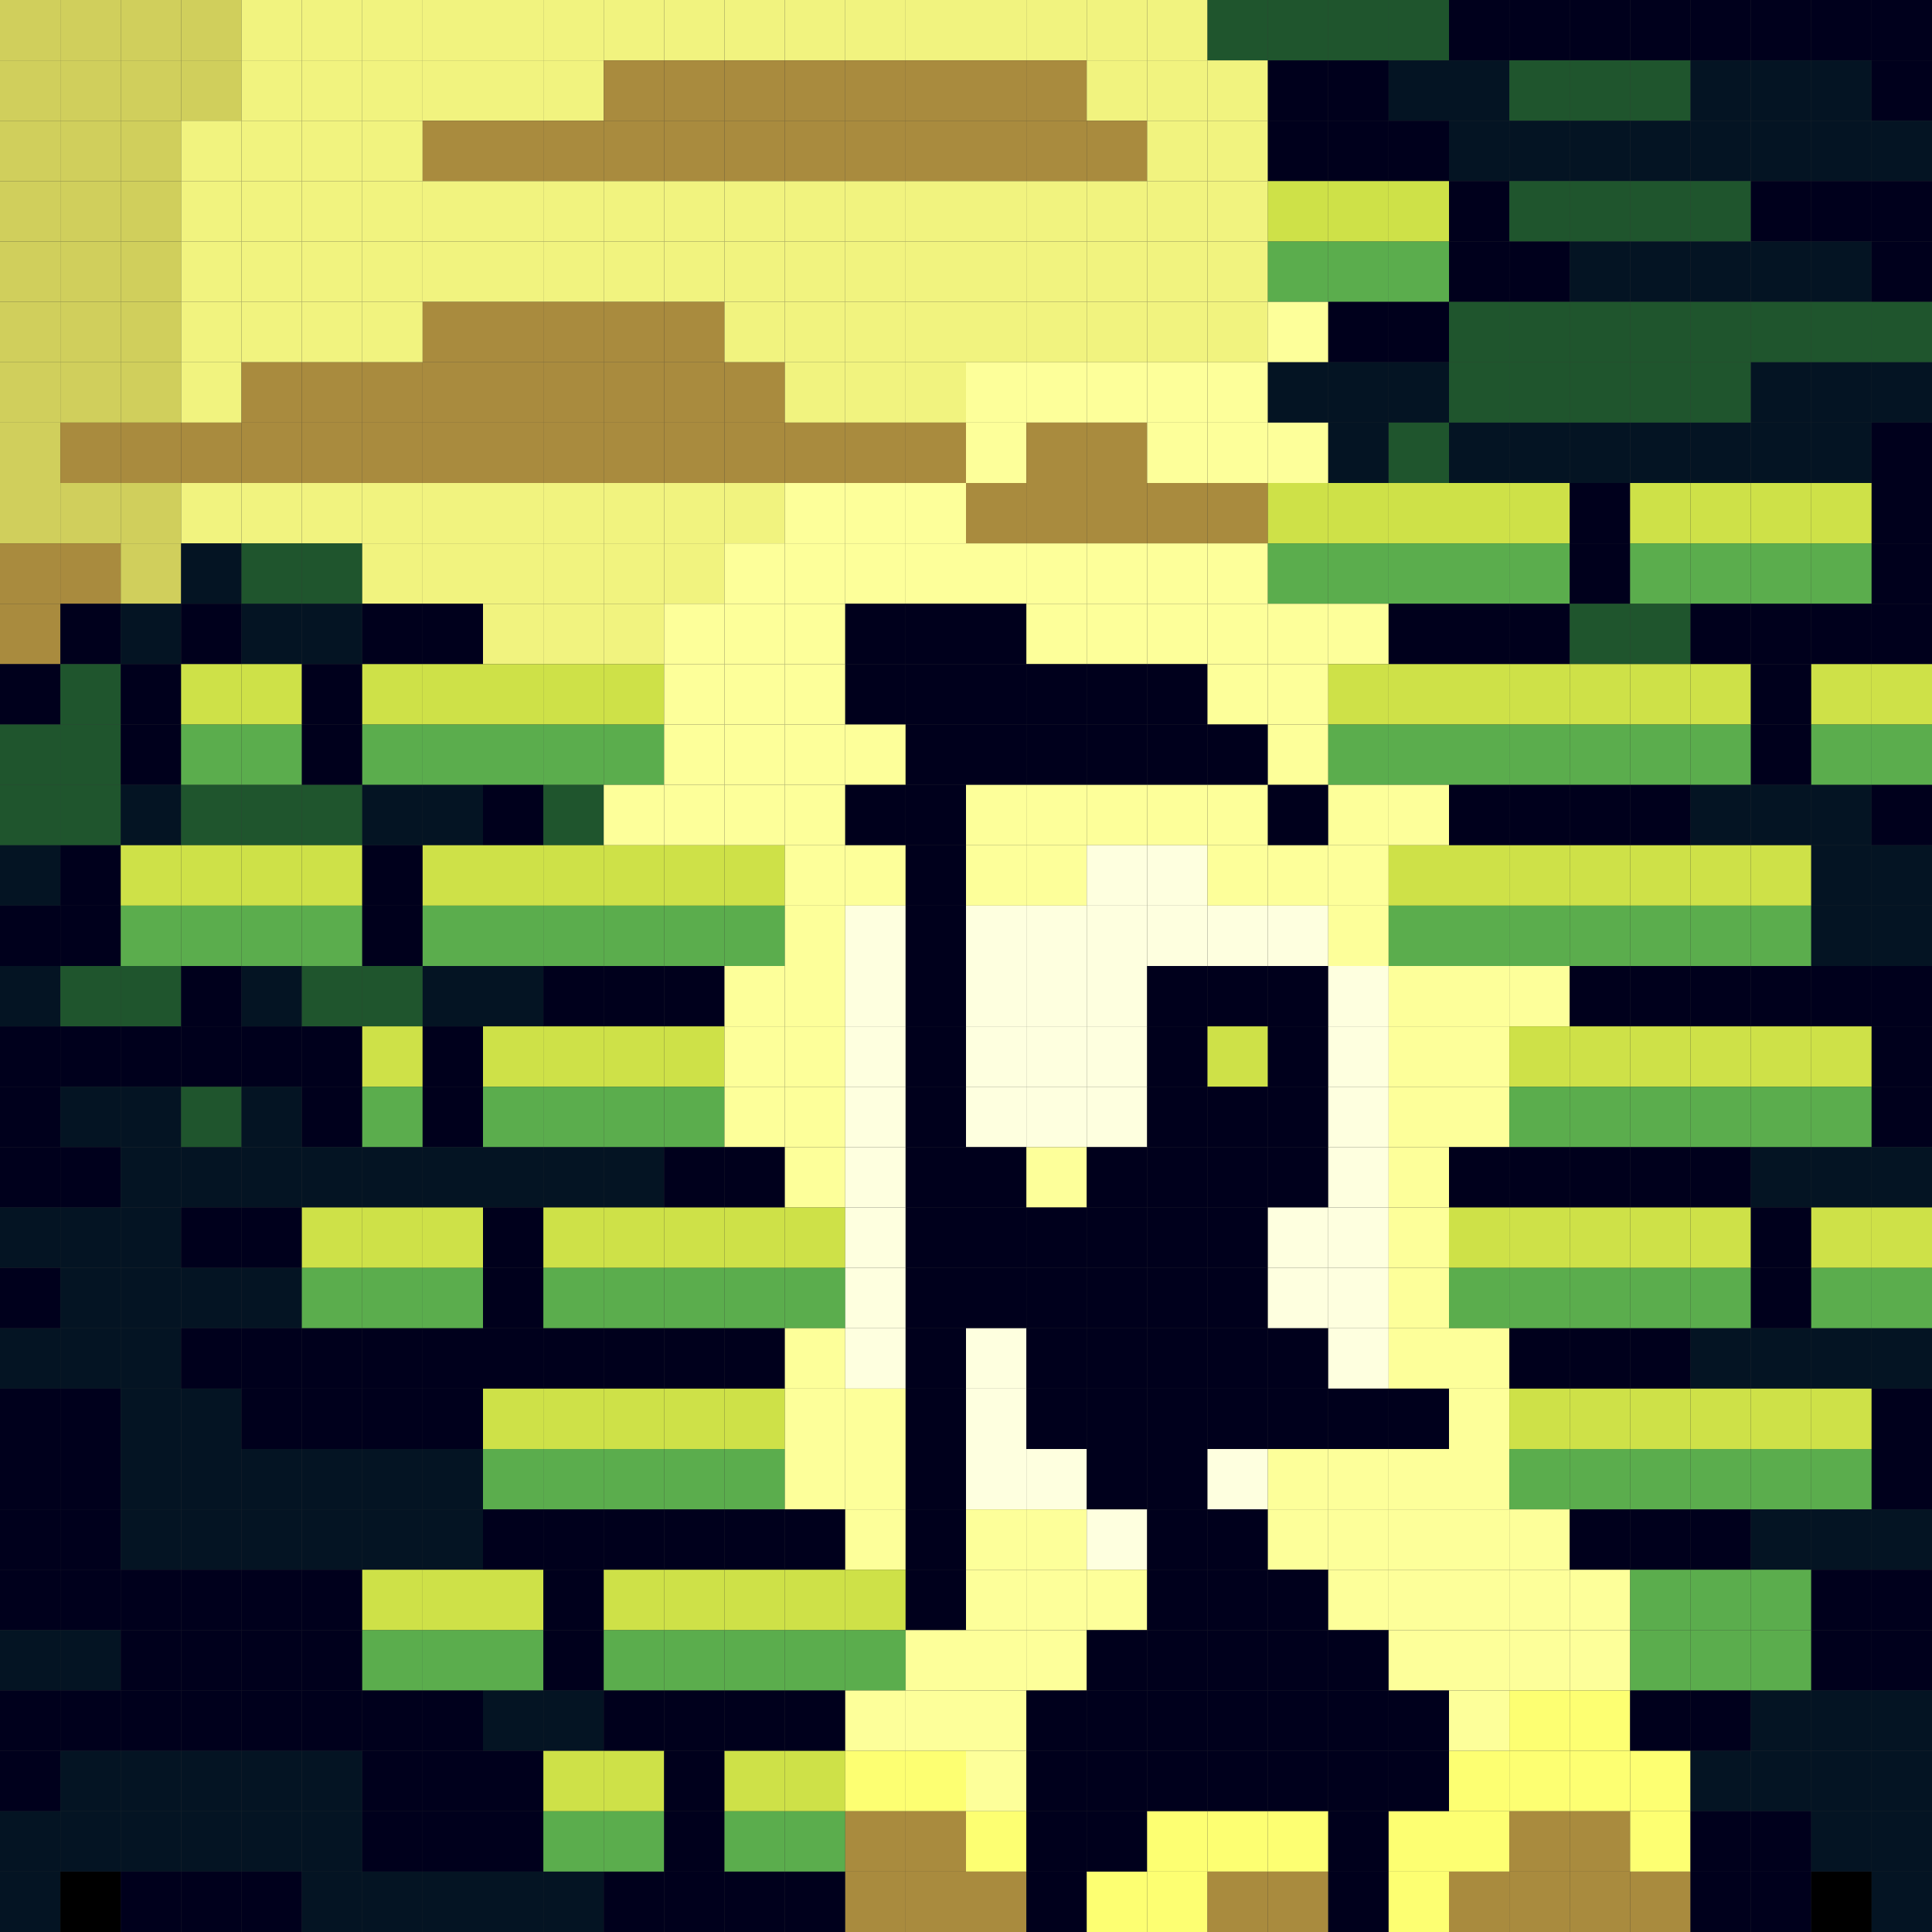 <?xml version="1.0" encoding="utf-8" ?>
<svg baseProfile="full" height="256px" version="1.1" width="256px" xmlns="http://www.w3.org/2000/svg" xmlns:ev="http://www.w3.org/2001/xml-events" xmlns:xlink="http://www.w3.org/1999/xlink"><rect width="100%" height="100%" fill="#333333" stroke="none"/><defs /><rect fill="rgb(208,207,92)" height="8px" width="8px" x="0px" y="0px" /><rect fill="rgb(208,207,92)" height="8px" width="8px" x="8px" y="0px" /><rect fill="rgb(208,207,92)" height="8px" width="8px" x="16px" y="0px" /><rect fill="rgb(208,207,92)" height="8px" width="8px" x="24px" y="0px" /><rect fill="rgb(241,243,127)" height="8px" width="8px" x="32px" y="0px" /><rect fill="rgb(241,243,127)" height="8px" width="8px" x="40px" y="0px" /><rect fill="rgb(241,243,127)" height="8px" width="8px" x="48px" y="0px" /><rect fill="rgb(241,243,127)" height="8px" width="8px" x="56px" y="0px" /><rect fill="rgb(241,243,127)" height="8px" width="8px" x="64px" y="0px" /><rect fill="rgb(241,243,127)" height="8px" width="8px" x="72px" y="0px" /><rect fill="rgb(241,243,127)" height="8px" width="8px" x="80px" y="0px" /><rect fill="rgb(241,243,127)" height="8px" width="8px" x="88px" y="0px" /><rect fill="rgb(241,243,127)" height="8px" width="8px" x="96px" y="0px" /><rect fill="rgb(241,243,127)" height="8px" width="8px" x="104px" y="0px" /><rect fill="rgb(241,243,127)" height="8px" width="8px" x="112px" y="0px" /><rect fill="rgb(241,243,127)" height="8px" width="8px" x="120px" y="0px" /><rect fill="rgb(241,243,127)" height="8px" width="8px" x="128px" y="0px" /><rect fill="rgb(241,243,127)" height="8px" width="8px" x="136px" y="0px" /><rect fill="rgb(241,243,127)" height="8px" width="8px" x="144px" y="0px" /><rect fill="rgb(241,243,127)" height="8px" width="8px" x="152px" y="0px" /><rect fill="rgb(31,85,45)" height="8px" width="8px" x="160px" y="0px" /><rect fill="rgb(31,85,45)" height="8px" width="8px" x="168px" y="0px" /><rect fill="rgb(31,85,45)" height="8px" width="8px" x="176px" y="0px" /><rect fill="rgb(31,85,45)" height="8px" width="8px" x="184px" y="0px" /><rect fill="rgb(0,0,28)" height="8px" width="8px" x="192px" y="0px" /><rect fill="rgb(0,0,28)" height="8px" width="8px" x="200px" y="0px" /><rect fill="rgb(0,0,28)" height="8px" width="8px" x="208px" y="0px" /><rect fill="rgb(0,0,28)" height="8px" width="8px" x="216px" y="0px" /><rect fill="rgb(0,0,28)" height="8px" width="8px" x="224px" y="0px" /><rect fill="rgb(0,0,28)" height="8px" width="8px" x="232px" y="0px" /><rect fill="rgb(0,0,28)" height="8px" width="8px" x="240px" y="0px" /><rect fill="rgb(0,0,28)" height="8px" width="8px" x="248px" y="0px" /><rect fill="rgb(208,207,92)" height="8px" width="8px" x="0px" y="8px" /><rect fill="rgb(208,207,92)" height="8px" width="8px" x="8px" y="8px" /><rect fill="rgb(208,207,92)" height="8px" width="8px" x="16px" y="8px" /><rect fill="rgb(208,207,92)" height="8px" width="8px" x="24px" y="8px" /><rect fill="rgb(241,243,127)" height="8px" width="8px" x="32px" y="8px" /><rect fill="rgb(241,243,127)" height="8px" width="8px" x="40px" y="8px" /><rect fill="rgb(241,243,127)" height="8px" width="8px" x="48px" y="8px" /><rect fill="rgb(241,243,127)" height="8px" width="8px" x="56px" y="8px" /><rect fill="rgb(241,243,127)" height="8px" width="8px" x="64px" y="8px" /><rect fill="rgb(241,243,127)" height="8px" width="8px" x="72px" y="8px" /><rect fill="rgb(169,139,62)" height="8px" width="8px" x="80px" y="8px" /><rect fill="rgb(169,139,62)" height="8px" width="8px" x="88px" y="8px" /><rect fill="rgb(169,139,62)" height="8px" width="8px" x="96px" y="8px" /><rect fill="rgb(169,139,62)" height="8px" width="8px" x="104px" y="8px" /><rect fill="rgb(169,139,62)" height="8px" width="8px" x="112px" y="8px" /><rect fill="rgb(169,139,62)" height="8px" width="8px" x="120px" y="8px" /><rect fill="rgb(169,139,62)" height="8px" width="8px" x="128px" y="8px" /><rect fill="rgb(169,139,62)" height="8px" width="8px" x="136px" y="8px" /><rect fill="rgb(241,243,127)" height="8px" width="8px" x="144px" y="8px" /><rect fill="rgb(241,243,127)" height="8px" width="8px" x="152px" y="8px" /><rect fill="rgb(241,243,127)" height="8px" width="8px" x="160px" y="8px" /><rect fill="rgb(0,0,28)" height="8px" width="8px" x="168px" y="8px" /><rect fill="rgb(0,0,28)" height="8px" width="8px" x="176px" y="8px" /><rect fill="rgb(4,20,35)" height="8px" width="8px" x="184px" y="8px" /><rect fill="rgb(4,20,35)" height="8px" width="8px" x="192px" y="8px" /><rect fill="rgb(31,85,45)" height="8px" width="8px" x="200px" y="8px" /><rect fill="rgb(31,85,45)" height="8px" width="8px" x="208px" y="8px" /><rect fill="rgb(31,85,45)" height="8px" width="8px" x="216px" y="8px" /><rect fill="rgb(4,20,35)" height="8px" width="8px" x="224px" y="8px" /><rect fill="rgb(4,20,35)" height="8px" width="8px" x="232px" y="8px" /><rect fill="rgb(4,20,35)" height="8px" width="8px" x="240px" y="8px" /><rect fill="rgb(0,0,28)" height="8px" width="8px" x="248px" y="8px" /><rect fill="rgb(208,207,92)" height="8px" width="8px" x="0px" y="16px" /><rect fill="rgb(208,207,92)" height="8px" width="8px" x="8px" y="16px" /><rect fill="rgb(208,207,92)" height="8px" width="8px" x="16px" y="16px" /><rect fill="rgb(241,243,127)" height="8px" width="8px" x="24px" y="16px" /><rect fill="rgb(241,243,127)" height="8px" width="8px" x="32px" y="16px" /><rect fill="rgb(241,243,127)" height="8px" width="8px" x="40px" y="16px" /><rect fill="rgb(241,243,127)" height="8px" width="8px" x="48px" y="16px" /><rect fill="rgb(169,139,62)" height="8px" width="8px" x="56px" y="16px" /><rect fill="rgb(169,139,62)" height="8px" width="8px" x="64px" y="16px" /><rect fill="rgb(169,139,62)" height="8px" width="8px" x="72px" y="16px" /><rect fill="rgb(169,139,62)" height="8px" width="8px" x="80px" y="16px" /><rect fill="rgb(169,139,62)" height="8px" width="8px" x="88px" y="16px" /><rect fill="rgb(169,139,62)" height="8px" width="8px" x="96px" y="16px" /><rect fill="rgb(169,139,62)" height="8px" width="8px" x="104px" y="16px" /><rect fill="rgb(169,139,62)" height="8px" width="8px" x="112px" y="16px" /><rect fill="rgb(169,139,62)" height="8px" width="8px" x="120px" y="16px" /><rect fill="rgb(169,139,62)" height="8px" width="8px" x="128px" y="16px" /><rect fill="rgb(169,139,62)" height="8px" width="8px" x="136px" y="16px" /><rect fill="rgb(169,139,62)" height="8px" width="8px" x="144px" y="16px" /><rect fill="rgb(241,243,127)" height="8px" width="8px" x="152px" y="16px" /><rect fill="rgb(241,243,127)" height="8px" width="8px" x="160px" y="16px" /><rect fill="rgb(0,0,28)" height="8px" width="8px" x="168px" y="16px" /><rect fill="rgb(0,0,28)" height="8px" width="8px" x="176px" y="16px" /><rect fill="rgb(0,0,28)" height="8px" width="8px" x="184px" y="16px" /><rect fill="rgb(4,20,35)" height="8px" width="8px" x="192px" y="16px" /><rect fill="rgb(4,20,35)" height="8px" width="8px" x="200px" y="16px" /><rect fill="rgb(4,20,35)" height="8px" width="8px" x="208px" y="16px" /><rect fill="rgb(4,20,35)" height="8px" width="8px" x="216px" y="16px" /><rect fill="rgb(4,20,35)" height="8px" width="8px" x="224px" y="16px" /><rect fill="rgb(4,20,35)" height="8px" width="8px" x="232px" y="16px" /><rect fill="rgb(4,20,35)" height="8px" width="8px" x="240px" y="16px" /><rect fill="rgb(4,20,35)" height="8px" width="8px" x="248px" y="16px" /><rect fill="rgb(208,207,92)" height="8px" width="8px" x="0px" y="24px" /><rect fill="rgb(208,207,92)" height="8px" width="8px" x="8px" y="24px" /><rect fill="rgb(208,207,92)" height="8px" width="8px" x="16px" y="24px" /><rect fill="rgb(241,243,127)" height="8px" width="8px" x="24px" y="24px" /><rect fill="rgb(241,243,127)" height="8px" width="8px" x="32px" y="24px" /><rect fill="rgb(241,243,127)" height="8px" width="8px" x="40px" y="24px" /><rect fill="rgb(241,243,127)" height="8px" width="8px" x="48px" y="24px" /><rect fill="rgb(241,243,127)" height="8px" width="8px" x="56px" y="24px" /><rect fill="rgb(241,243,127)" height="8px" width="8px" x="64px" y="24px" /><rect fill="rgb(241,243,127)" height="8px" width="8px" x="72px" y="24px" /><rect fill="rgb(241,243,127)" height="8px" width="8px" x="80px" y="24px" /><rect fill="rgb(241,243,127)" height="8px" width="8px" x="88px" y="24px" /><rect fill="rgb(241,243,127)" height="8px" width="8px" x="96px" y="24px" /><rect fill="rgb(241,243,127)" height="8px" width="8px" x="104px" y="24px" /><rect fill="rgb(241,243,127)" height="8px" width="8px" x="112px" y="24px" /><rect fill="rgb(241,243,127)" height="8px" width="8px" x="120px" y="24px" /><rect fill="rgb(241,243,127)" height="8px" width="8px" x="128px" y="24px" /><rect fill="rgb(241,243,127)" height="8px" width="8px" x="136px" y="24px" /><rect fill="rgb(241,243,127)" height="8px" width="8px" x="144px" y="24px" /><rect fill="rgb(241,243,127)" height="8px" width="8px" x="152px" y="24px" /><rect fill="rgb(241,243,127)" height="8px" width="8px" x="160px" y="24px" /><rect fill="rgb(206,225,72)" height="8px" width="8px" x="168px" y="24px" /><rect fill="rgb(206,225,72)" height="8px" width="8px" x="176px" y="24px" /><rect fill="rgb(206,225,72)" height="8px" width="8px" x="184px" y="24px" /><rect fill="rgb(0,0,28)" height="8px" width="8px" x="192px" y="24px" /><rect fill="rgb(31,85,45)" height="8px" width="8px" x="200px" y="24px" /><rect fill="rgb(31,85,45)" height="8px" width="8px" x="208px" y="24px" /><rect fill="rgb(31,85,45)" height="8px" width="8px" x="216px" y="24px" /><rect fill="rgb(31,85,45)" height="8px" width="8px" x="224px" y="24px" /><rect fill="rgb(0,0,28)" height="8px" width="8px" x="232px" y="24px" /><rect fill="rgb(0,0,28)" height="8px" width="8px" x="240px" y="24px" /><rect fill="rgb(0,0,28)" height="8px" width="8px" x="248px" y="24px" /><rect fill="rgb(208,207,92)" height="8px" width="8px" x="0px" y="32px" /><rect fill="rgb(208,207,92)" height="8px" width="8px" x="8px" y="32px" /><rect fill="rgb(208,207,92)" height="8px" width="8px" x="16px" y="32px" /><rect fill="rgb(241,243,127)" height="8px" width="8px" x="24px" y="32px" /><rect fill="rgb(241,243,127)" height="8px" width="8px" x="32px" y="32px" /><rect fill="rgb(241,243,127)" height="8px" width="8px" x="40px" y="32px" /><rect fill="rgb(241,243,127)" height="8px" width="8px" x="48px" y="32px" /><rect fill="rgb(241,243,127)" height="8px" width="8px" x="56px" y="32px" /><rect fill="rgb(241,243,127)" height="8px" width="8px" x="64px" y="32px" /><rect fill="rgb(241,243,127)" height="8px" width="8px" x="72px" y="32px" /><rect fill="rgb(241,243,127)" height="8px" width="8px" x="80px" y="32px" /><rect fill="rgb(241,243,127)" height="8px" width="8px" x="88px" y="32px" /><rect fill="rgb(241,243,127)" height="8px" width="8px" x="96px" y="32px" /><rect fill="rgb(241,243,127)" height="8px" width="8px" x="104px" y="32px" /><rect fill="rgb(241,243,127)" height="8px" width="8px" x="112px" y="32px" /><rect fill="rgb(241,243,127)" height="8px" width="8px" x="120px" y="32px" /><rect fill="rgb(241,243,127)" height="8px" width="8px" x="128px" y="32px" /><rect fill="rgb(241,243,127)" height="8px" width="8px" x="136px" y="32px" /><rect fill="rgb(241,243,127)" height="8px" width="8px" x="144px" y="32px" /><rect fill="rgb(241,243,127)" height="8px" width="8px" x="152px" y="32px" /><rect fill="rgb(241,243,127)" height="8px" width="8px" x="160px" y="32px" /><rect fill="rgb(91,173,77)" height="8px" width="8px" x="168px" y="32px" /><rect fill="rgb(91,173,77)" height="8px" width="8px" x="176px" y="32px" /><rect fill="rgb(91,173,77)" height="8px" width="8px" x="184px" y="32px" /><rect fill="rgb(0,0,28)" height="8px" width="8px" x="192px" y="32px" /><rect fill="rgb(0,0,28)" height="8px" width="8px" x="200px" y="32px" /><rect fill="rgb(4,20,35)" height="8px" width="8px" x="208px" y="32px" /><rect fill="rgb(4,20,35)" height="8px" width="8px" x="216px" y="32px" /><rect fill="rgb(4,20,35)" height="8px" width="8px" x="224px" y="32px" /><rect fill="rgb(4,20,35)" height="8px" width="8px" x="232px" y="32px" /><rect fill="rgb(4,20,35)" height="8px" width="8px" x="240px" y="32px" /><rect fill="rgb(0,0,28)" height="8px" width="8px" x="248px" y="32px" /><rect fill="rgb(208,207,92)" height="8px" width="8px" x="0px" y="40px" /><rect fill="rgb(208,207,92)" height="8px" width="8px" x="8px" y="40px" /><rect fill="rgb(208,207,92)" height="8px" width="8px" x="16px" y="40px" /><rect fill="rgb(241,243,127)" height="8px" width="8px" x="24px" y="40px" /><rect fill="rgb(241,243,127)" height="8px" width="8px" x="32px" y="40px" /><rect fill="rgb(241,243,127)" height="8px" width="8px" x="40px" y="40px" /><rect fill="rgb(241,243,127)" height="8px" width="8px" x="48px" y="40px" /><rect fill="rgb(169,139,62)" height="8px" width="8px" x="56px" y="40px" /><rect fill="rgb(169,139,62)" height="8px" width="8px" x="64px" y="40px" /><rect fill="rgb(169,139,62)" height="8px" width="8px" x="72px" y="40px" /><rect fill="rgb(169,139,62)" height="8px" width="8px" x="80px" y="40px" /><rect fill="rgb(169,139,62)" height="8px" width="8px" x="88px" y="40px" /><rect fill="rgb(241,243,127)" height="8px" width="8px" x="96px" y="40px" /><rect fill="rgb(241,243,127)" height="8px" width="8px" x="104px" y="40px" /><rect fill="rgb(241,243,127)" height="8px" width="8px" x="112px" y="40px" /><rect fill="rgb(241,243,127)" height="8px" width="8px" x="120px" y="40px" /><rect fill="rgb(241,243,127)" height="8px" width="8px" x="128px" y="40px" /><rect fill="rgb(241,243,127)" height="8px" width="8px" x="136px" y="40px" /><rect fill="rgb(241,243,127)" height="8px" width="8px" x="144px" y="40px" /><rect fill="rgb(241,243,127)" height="8px" width="8px" x="152px" y="40px" /><rect fill="rgb(241,243,127)" height="8px" width="8px" x="160px" y="40px" /><rect fill="rgb(253,255,154)" height="8px" width="8px" x="168px" y="40px" /><rect fill="rgb(0,0,28)" height="8px" width="8px" x="176px" y="40px" /><rect fill="rgb(0,0,28)" height="8px" width="8px" x="184px" y="40px" /><rect fill="rgb(31,85,45)" height="8px" width="8px" x="192px" y="40px" /><rect fill="rgb(31,85,45)" height="8px" width="8px" x="200px" y="40px" /><rect fill="rgb(31,85,45)" height="8px" width="8px" x="208px" y="40px" /><rect fill="rgb(31,85,45)" height="8px" width="8px" x="216px" y="40px" /><rect fill="rgb(31,85,45)" height="8px" width="8px" x="224px" y="40px" /><rect fill="rgb(31,85,45)" height="8px" width="8px" x="232px" y="40px" /><rect fill="rgb(31,85,45)" height="8px" width="8px" x="240px" y="40px" /><rect fill="rgb(31,85,45)" height="8px" width="8px" x="248px" y="40px" /><rect fill="rgb(208,207,92)" height="8px" width="8px" x="0px" y="48px" /><rect fill="rgb(208,207,92)" height="8px" width="8px" x="8px" y="48px" /><rect fill="rgb(208,207,92)" height="8px" width="8px" x="16px" y="48px" /><rect fill="rgb(241,243,127)" height="8px" width="8px" x="24px" y="48px" /><rect fill="rgb(169,139,62)" height="8px" width="8px" x="32px" y="48px" /><rect fill="rgb(169,139,62)" height="8px" width="8px" x="40px" y="48px" /><rect fill="rgb(169,139,62)" height="8px" width="8px" x="48px" y="48px" /><rect fill="rgb(169,139,62)" height="8px" width="8px" x="56px" y="48px" /><rect fill="rgb(169,139,62)" height="8px" width="8px" x="64px" y="48px" /><rect fill="rgb(169,139,62)" height="8px" width="8px" x="72px" y="48px" /><rect fill="rgb(169,139,62)" height="8px" width="8px" x="80px" y="48px" /><rect fill="rgb(169,139,62)" height="8px" width="8px" x="88px" y="48px" /><rect fill="rgb(169,139,62)" height="8px" width="8px" x="96px" y="48px" /><rect fill="rgb(241,243,127)" height="8px" width="8px" x="104px" y="48px" /><rect fill="rgb(241,243,127)" height="8px" width="8px" x="112px" y="48px" /><rect fill="rgb(241,243,127)" height="8px" width="8px" x="120px" y="48px" /><rect fill="rgb(253,255,154)" height="8px" width="8px" x="128px" y="48px" /><rect fill="rgb(253,255,154)" height="8px" width="8px" x="136px" y="48px" /><rect fill="rgb(253,255,154)" height="8px" width="8px" x="144px" y="48px" /><rect fill="rgb(253,255,154)" height="8px" width="8px" x="152px" y="48px" /><rect fill="rgb(253,255,154)" height="8px" width="8px" x="160px" y="48px" /><rect fill="rgb(4,20,35)" height="8px" width="8px" x="168px" y="48px" /><rect fill="rgb(4,20,35)" height="8px" width="8px" x="176px" y="48px" /><rect fill="rgb(4,20,35)" height="8px" width="8px" x="184px" y="48px" /><rect fill="rgb(31,85,45)" height="8px" width="8px" x="192px" y="48px" /><rect fill="rgb(31,85,45)" height="8px" width="8px" x="200px" y="48px" /><rect fill="rgb(31,85,45)" height="8px" width="8px" x="208px" y="48px" /><rect fill="rgb(31,85,45)" height="8px" width="8px" x="216px" y="48px" /><rect fill="rgb(31,85,45)" height="8px" width="8px" x="224px" y="48px" /><rect fill="rgb(4,20,35)" height="8px" width="8px" x="232px" y="48px" /><rect fill="rgb(4,20,35)" height="8px" width="8px" x="240px" y="48px" /><rect fill="rgb(4,20,35)" height="8px" width="8px" x="248px" y="48px" /><rect fill="rgb(208,207,92)" height="8px" width="8px" x="0px" y="56px" /><rect fill="rgb(169,139,62)" height="8px" width="8px" x="8px" y="56px" /><rect fill="rgb(169,139,62)" height="8px" width="8px" x="16px" y="56px" /><rect fill="rgb(169,139,62)" height="8px" width="8px" x="24px" y="56px" /><rect fill="rgb(169,139,62)" height="8px" width="8px" x="32px" y="56px" /><rect fill="rgb(169,139,62)" height="8px" width="8px" x="40px" y="56px" /><rect fill="rgb(169,139,62)" height="8px" width="8px" x="48px" y="56px" /><rect fill="rgb(169,139,62)" height="8px" width="8px" x="56px" y="56px" /><rect fill="rgb(169,139,62)" height="8px" width="8px" x="64px" y="56px" /><rect fill="rgb(169,139,62)" height="8px" width="8px" x="72px" y="56px" /><rect fill="rgb(169,139,62)" height="8px" width="8px" x="80px" y="56px" /><rect fill="rgb(169,139,62)" height="8px" width="8px" x="88px" y="56px" /><rect fill="rgb(169,139,62)" height="8px" width="8px" x="96px" y="56px" /><rect fill="rgb(169,139,62)" height="8px" width="8px" x="104px" y="56px" /><rect fill="rgb(169,139,62)" height="8px" width="8px" x="112px" y="56px" /><rect fill="rgb(169,139,62)" height="8px" width="8px" x="120px" y="56px" /><rect fill="rgb(253,255,154)" height="8px" width="8px" x="128px" y="56px" /><rect fill="rgb(169,139,62)" height="8px" width="8px" x="136px" y="56px" /><rect fill="rgb(169,139,62)" height="8px" width="8px" x="144px" y="56px" /><rect fill="rgb(253,255,154)" height="8px" width="8px" x="152px" y="56px" /><rect fill="rgb(253,255,154)" height="8px" width="8px" x="160px" y="56px" /><rect fill="rgb(253,255,154)" height="8px" width="8px" x="168px" y="56px" /><rect fill="rgb(4,20,35)" height="8px" width="8px" x="176px" y="56px" /><rect fill="rgb(31,85,45)" height="8px" width="8px" x="184px" y="56px" /><rect fill="rgb(4,20,35)" height="8px" width="8px" x="192px" y="56px" /><rect fill="rgb(4,20,35)" height="8px" width="8px" x="200px" y="56px" /><rect fill="rgb(4,20,35)" height="8px" width="8px" x="208px" y="56px" /><rect fill="rgb(4,20,35)" height="8px" width="8px" x="216px" y="56px" /><rect fill="rgb(4,20,35)" height="8px" width="8px" x="224px" y="56px" /><rect fill="rgb(4,20,35)" height="8px" width="8px" x="232px" y="56px" /><rect fill="rgb(4,20,35)" height="8px" width="8px" x="240px" y="56px" /><rect fill="rgb(0,0,28)" height="8px" width="8px" x="248px" y="56px" /><rect fill="rgb(208,207,92)" height="8px" width="8px" x="0px" y="64px" /><rect fill="rgb(208,207,92)" height="8px" width="8px" x="8px" y="64px" /><rect fill="rgb(208,207,92)" height="8px" width="8px" x="16px" y="64px" /><rect fill="rgb(241,243,127)" height="8px" width="8px" x="24px" y="64px" /><rect fill="rgb(241,243,127)" height="8px" width="8px" x="32px" y="64px" /><rect fill="rgb(241,243,127)" height="8px" width="8px" x="40px" y="64px" /><rect fill="rgb(241,243,127)" height="8px" width="8px" x="48px" y="64px" /><rect fill="rgb(241,243,127)" height="8px" width="8px" x="56px" y="64px" /><rect fill="rgb(241,243,127)" height="8px" width="8px" x="64px" y="64px" /><rect fill="rgb(241,243,127)" height="8px" width="8px" x="72px" y="64px" /><rect fill="rgb(241,243,127)" height="8px" width="8px" x="80px" y="64px" /><rect fill="rgb(241,243,127)" height="8px" width="8px" x="88px" y="64px" /><rect fill="rgb(241,243,127)" height="8px" width="8px" x="96px" y="64px" /><rect fill="rgb(253,255,154)" height="8px" width="8px" x="104px" y="64px" /><rect fill="rgb(253,255,154)" height="8px" width="8px" x="112px" y="64px" /><rect fill="rgb(253,255,154)" height="8px" width="8px" x="120px" y="64px" /><rect fill="rgb(169,139,62)" height="8px" width="8px" x="128px" y="64px" /><rect fill="rgb(169,139,62)" height="8px" width="8px" x="136px" y="64px" /><rect fill="rgb(169,139,62)" height="8px" width="8px" x="144px" y="64px" /><rect fill="rgb(169,139,62)" height="8px" width="8px" x="152px" y="64px" /><rect fill="rgb(169,139,62)" height="8px" width="8px" x="160px" y="64px" /><rect fill="rgb(206,225,72)" height="8px" width="8px" x="168px" y="64px" /><rect fill="rgb(206,225,72)" height="8px" width="8px" x="176px" y="64px" /><rect fill="rgb(206,225,72)" height="8px" width="8px" x="184px" y="64px" /><rect fill="rgb(206,225,72)" height="8px" width="8px" x="192px" y="64px" /><rect fill="rgb(206,225,72)" height="8px" width="8px" x="200px" y="64px" /><rect fill="rgb(0,0,28)" height="8px" width="8px" x="208px" y="64px" /><rect fill="rgb(206,225,72)" height="8px" width="8px" x="216px" y="64px" /><rect fill="rgb(206,225,72)" height="8px" width="8px" x="224px" y="64px" /><rect fill="rgb(206,225,72)" height="8px" width="8px" x="232px" y="64px" /><rect fill="rgb(206,225,72)" height="8px" width="8px" x="240px" y="64px" /><rect fill="rgb(0,0,28)" height="8px" width="8px" x="248px" y="64px" /><rect fill="rgb(169,139,62)" height="8px" width="8px" x="0px" y="72px" /><rect fill="rgb(169,139,62)" height="8px" width="8px" x="8px" y="72px" /><rect fill="rgb(208,207,92)" height="8px" width="8px" x="16px" y="72px" /><rect fill="rgb(4,20,35)" height="8px" width="8px" x="24px" y="72px" /><rect fill="rgb(31,85,45)" height="8px" width="8px" x="32px" y="72px" /><rect fill="rgb(31,85,45)" height="8px" width="8px" x="40px" y="72px" /><rect fill="rgb(241,243,127)" height="8px" width="8px" x="48px" y="72px" /><rect fill="rgb(241,243,127)" height="8px" width="8px" x="56px" y="72px" /><rect fill="rgb(241,243,127)" height="8px" width="8px" x="64px" y="72px" /><rect fill="rgb(241,243,127)" height="8px" width="8px" x="72px" y="72px" /><rect fill="rgb(241,243,127)" height="8px" width="8px" x="80px" y="72px" /><rect fill="rgb(241,243,127)" height="8px" width="8px" x="88px" y="72px" /><rect fill="rgb(253,255,154)" height="8px" width="8px" x="96px" y="72px" /><rect fill="rgb(253,255,154)" height="8px" width="8px" x="104px" y="72px" /><rect fill="rgb(253,255,154)" height="8px" width="8px" x="112px" y="72px" /><rect fill="rgb(253,255,154)" height="8px" width="8px" x="120px" y="72px" /><rect fill="rgb(253,255,154)" height="8px" width="8px" x="128px" y="72px" /><rect fill="rgb(253,255,154)" height="8px" width="8px" x="136px" y="72px" /><rect fill="rgb(253,255,154)" height="8px" width="8px" x="144px" y="72px" /><rect fill="rgb(253,255,154)" height="8px" width="8px" x="152px" y="72px" /><rect fill="rgb(253,255,154)" height="8px" width="8px" x="160px" y="72px" /><rect fill="rgb(91,173,77)" height="8px" width="8px" x="168px" y="72px" /><rect fill="rgb(91,173,77)" height="8px" width="8px" x="176px" y="72px" /><rect fill="rgb(91,173,77)" height="8px" width="8px" x="184px" y="72px" /><rect fill="rgb(91,173,77)" height="8px" width="8px" x="192px" y="72px" /><rect fill="rgb(91,173,77)" height="8px" width="8px" x="200px" y="72px" /><rect fill="rgb(0,0,28)" height="8px" width="8px" x="208px" y="72px" /><rect fill="rgb(91,173,77)" height="8px" width="8px" x="216px" y="72px" /><rect fill="rgb(91,173,77)" height="8px" width="8px" x="224px" y="72px" /><rect fill="rgb(91,173,77)" height="8px" width="8px" x="232px" y="72px" /><rect fill="rgb(91,173,77)" height="8px" width="8px" x="240px" y="72px" /><rect fill="rgb(0,0,28)" height="8px" width="8px" x="248px" y="72px" /><rect fill="rgb(169,139,62)" height="8px" width="8px" x="0px" y="80px" /><rect fill="rgb(0,0,28)" height="8px" width="8px" x="8px" y="80px" /><rect fill="rgb(4,20,35)" height="8px" width="8px" x="16px" y="80px" /><rect fill="rgb(0,0,28)" height="8px" width="8px" x="24px" y="80px" /><rect fill="rgb(4,20,35)" height="8px" width="8px" x="32px" y="80px" /><rect fill="rgb(4,20,35)" height="8px" width="8px" x="40px" y="80px" /><rect fill="rgb(0,0,28)" height="8px" width="8px" x="48px" y="80px" /><rect fill="rgb(0,0,28)" height="8px" width="8px" x="56px" y="80px" /><rect fill="rgb(241,243,127)" height="8px" width="8px" x="64px" y="80px" /><rect fill="rgb(241,243,127)" height="8px" width="8px" x="72px" y="80px" /><rect fill="rgb(241,243,127)" height="8px" width="8px" x="80px" y="80px" /><rect fill="rgb(253,255,154)" height="8px" width="8px" x="88px" y="80px" /><rect fill="rgb(253,255,154)" height="8px" width="8px" x="96px" y="80px" /><rect fill="rgb(253,255,154)" height="8px" width="8px" x="104px" y="80px" /><rect fill="rgb(0,0,28)" height="8px" width="8px" x="112px" y="80px" /><rect fill="rgb(0,0,28)" height="8px" width="8px" x="120px" y="80px" /><rect fill="rgb(0,0,28)" height="8px" width="8px" x="128px" y="80px" /><rect fill="rgb(253,255,154)" height="8px" width="8px" x="136px" y="80px" /><rect fill="rgb(253,255,154)" height="8px" width="8px" x="144px" y="80px" /><rect fill="rgb(253,255,154)" height="8px" width="8px" x="152px" y="80px" /><rect fill="rgb(253,255,154)" height="8px" width="8px" x="160px" y="80px" /><rect fill="rgb(253,255,154)" height="8px" width="8px" x="168px" y="80px" /><rect fill="rgb(253,255,154)" height="8px" width="8px" x="176px" y="80px" /><rect fill="rgb(0,0,28)" height="8px" width="8px" x="184px" y="80px" /><rect fill="rgb(0,0,28)" height="8px" width="8px" x="192px" y="80px" /><rect fill="rgb(0,0,28)" height="8px" width="8px" x="200px" y="80px" /><rect fill="rgb(31,85,45)" height="8px" width="8px" x="208px" y="80px" /><rect fill="rgb(31,85,45)" height="8px" width="8px" x="216px" y="80px" /><rect fill="rgb(0,0,28)" height="8px" width="8px" x="224px" y="80px" /><rect fill="rgb(0,0,28)" height="8px" width="8px" x="232px" y="80px" /><rect fill="rgb(0,0,28)" height="8px" width="8px" x="240px" y="80px" /><rect fill="rgb(0,0,28)" height="8px" width="8px" x="248px" y="80px" /><rect fill="rgb(0,0,28)" height="8px" width="8px" x="0px" y="88px" /><rect fill="rgb(31,85,45)" height="8px" width="8px" x="8px" y="88px" /><rect fill="rgb(0,0,28)" height="8px" width="8px" x="16px" y="88px" /><rect fill="rgb(206,225,72)" height="8px" width="8px" x="24px" y="88px" /><rect fill="rgb(206,225,72)" height="8px" width="8px" x="32px" y="88px" /><rect fill="rgb(0,0,28)" height="8px" width="8px" x="40px" y="88px" /><rect fill="rgb(206,225,72)" height="8px" width="8px" x="48px" y="88px" /><rect fill="rgb(206,225,72)" height="8px" width="8px" x="56px" y="88px" /><rect fill="rgb(206,225,72)" height="8px" width="8px" x="64px" y="88px" /><rect fill="rgb(206,225,72)" height="8px" width="8px" x="72px" y="88px" /><rect fill="rgb(206,225,72)" height="8px" width="8px" x="80px" y="88px" /><rect fill="rgb(253,255,154)" height="8px" width="8px" x="88px" y="88px" /><rect fill="rgb(253,255,154)" height="8px" width="8px" x="96px" y="88px" /><rect fill="rgb(253,255,154)" height="8px" width="8px" x="104px" y="88px" /><rect fill="rgb(0,0,28)" height="8px" width="8px" x="112px" y="88px" /><rect fill="rgb(0,0,28)" height="8px" width="8px" x="120px" y="88px" /><rect fill="rgb(0,0,28)" height="8px" width="8px" x="128px" y="88px" /><rect fill="rgb(0,0,28)" height="8px" width="8px" x="136px" y="88px" /><rect fill="rgb(0,0,28)" height="8px" width="8px" x="144px" y="88px" /><rect fill="rgb(0,0,28)" height="8px" width="8px" x="152px" y="88px" /><rect fill="rgb(253,255,154)" height="8px" width="8px" x="160px" y="88px" /><rect fill="rgb(253,255,154)" height="8px" width="8px" x="168px" y="88px" /><rect fill="rgb(206,225,72)" height="8px" width="8px" x="176px" y="88px" /><rect fill="rgb(206,225,72)" height="8px" width="8px" x="184px" y="88px" /><rect fill="rgb(206,225,72)" height="8px" width="8px" x="192px" y="88px" /><rect fill="rgb(206,225,72)" height="8px" width="8px" x="200px" y="88px" /><rect fill="rgb(206,225,72)" height="8px" width="8px" x="208px" y="88px" /><rect fill="rgb(206,225,72)" height="8px" width="8px" x="216px" y="88px" /><rect fill="rgb(206,225,72)" height="8px" width="8px" x="224px" y="88px" /><rect fill="rgb(0,0,28)" height="8px" width="8px" x="232px" y="88px" /><rect fill="rgb(206,225,72)" height="8px" width="8px" x="240px" y="88px" /><rect fill="rgb(206,225,72)" height="8px" width="8px" x="248px" y="88px" /><rect fill="rgb(31,85,45)" height="8px" width="8px" x="0px" y="96px" /><rect fill="rgb(31,85,45)" height="8px" width="8px" x="8px" y="96px" /><rect fill="rgb(0,0,28)" height="8px" width="8px" x="16px" y="96px" /><rect fill="rgb(91,173,77)" height="8px" width="8px" x="24px" y="96px" /><rect fill="rgb(91,173,77)" height="8px" width="8px" x="32px" y="96px" /><rect fill="rgb(0,0,28)" height="8px" width="8px" x="40px" y="96px" /><rect fill="rgb(91,173,77)" height="8px" width="8px" x="48px" y="96px" /><rect fill="rgb(91,173,77)" height="8px" width="8px" x="56px" y="96px" /><rect fill="rgb(91,173,77)" height="8px" width="8px" x="64px" y="96px" /><rect fill="rgb(91,173,77)" height="8px" width="8px" x="72px" y="96px" /><rect fill="rgb(91,173,77)" height="8px" width="8px" x="80px" y="96px" /><rect fill="rgb(253,255,154)" height="8px" width="8px" x="88px" y="96px" /><rect fill="rgb(253,255,154)" height="8px" width="8px" x="96px" y="96px" /><rect fill="rgb(253,255,154)" height="8px" width="8px" x="104px" y="96px" /><rect fill="rgb(253,255,154)" height="8px" width="8px" x="112px" y="96px" /><rect fill="rgb(0,0,28)" height="8px" width="8px" x="120px" y="96px" /><rect fill="rgb(0,0,28)" height="8px" width="8px" x="128px" y="96px" /><rect fill="rgb(0,0,28)" height="8px" width="8px" x="136px" y="96px" /><rect fill="rgb(0,0,28)" height="8px" width="8px" x="144px" y="96px" /><rect fill="rgb(0,0,28)" height="8px" width="8px" x="152px" y="96px" /><rect fill="rgb(0,0,28)" height="8px" width="8px" x="160px" y="96px" /><rect fill="rgb(253,255,154)" height="8px" width="8px" x="168px" y="96px" /><rect fill="rgb(91,173,77)" height="8px" width="8px" x="176px" y="96px" /><rect fill="rgb(91,173,77)" height="8px" width="8px" x="184px" y="96px" /><rect fill="rgb(91,173,77)" height="8px" width="8px" x="192px" y="96px" /><rect fill="rgb(91,173,77)" height="8px" width="8px" x="200px" y="96px" /><rect fill="rgb(91,173,77)" height="8px" width="8px" x="208px" y="96px" /><rect fill="rgb(91,173,77)" height="8px" width="8px" x="216px" y="96px" /><rect fill="rgb(91,173,77)" height="8px" width="8px" x="224px" y="96px" /><rect fill="rgb(0,0,28)" height="8px" width="8px" x="232px" y="96px" /><rect fill="rgb(91,173,77)" height="8px" width="8px" x="240px" y="96px" /><rect fill="rgb(91,173,77)" height="8px" width="8px" x="248px" y="96px" /><rect fill="rgb(31,85,45)" height="8px" width="8px" x="0px" y="104px" /><rect fill="rgb(31,85,45)" height="8px" width="8px" x="8px" y="104px" /><rect fill="rgb(4,20,35)" height="8px" width="8px" x="16px" y="104px" /><rect fill="rgb(31,85,45)" height="8px" width="8px" x="24px" y="104px" /><rect fill="rgb(31,85,45)" height="8px" width="8px" x="32px" y="104px" /><rect fill="rgb(31,85,45)" height="8px" width="8px" x="40px" y="104px" /><rect fill="rgb(4,20,35)" height="8px" width="8px" x="48px" y="104px" /><rect fill="rgb(4,20,35)" height="8px" width="8px" x="56px" y="104px" /><rect fill="rgb(0,0,28)" height="8px" width="8px" x="64px" y="104px" /><rect fill="rgb(31,85,45)" height="8px" width="8px" x="72px" y="104px" /><rect fill="rgb(253,255,154)" height="8px" width="8px" x="80px" y="104px" /><rect fill="rgb(253,255,154)" height="8px" width="8px" x="88px" y="104px" /><rect fill="rgb(253,255,154)" height="8px" width="8px" x="96px" y="104px" /><rect fill="rgb(253,255,154)" height="8px" width="8px" x="104px" y="104px" /><rect fill="rgb(0,0,28)" height="8px" width="8px" x="112px" y="104px" /><rect fill="rgb(0,0,28)" height="8px" width="8px" x="120px" y="104px" /><rect fill="rgb(253,255,154)" height="8px" width="8px" x="128px" y="104px" /><rect fill="rgb(253,255,154)" height="8px" width="8px" x="136px" y="104px" /><rect fill="rgb(253,255,154)" height="8px" width="8px" x="144px" y="104px" /><rect fill="rgb(253,255,154)" height="8px" width="8px" x="152px" y="104px" /><rect fill="rgb(253,255,154)" height="8px" width="8px" x="160px" y="104px" /><rect fill="rgb(0,0,28)" height="8px" width="8px" x="168px" y="104px" /><rect fill="rgb(253,255,154)" height="8px" width="8px" x="176px" y="104px" /><rect fill="rgb(253,255,154)" height="8px" width="8px" x="184px" y="104px" /><rect fill="rgb(0,0,28)" height="8px" width="8px" x="192px" y="104px" /><rect fill="rgb(0,0,28)" height="8px" width="8px" x="200px" y="104px" /><rect fill="rgb(0,0,28)" height="8px" width="8px" x="208px" y="104px" /><rect fill="rgb(0,0,28)" height="8px" width="8px" x="216px" y="104px" /><rect fill="rgb(4,20,35)" height="8px" width="8px" x="224px" y="104px" /><rect fill="rgb(4,20,35)" height="8px" width="8px" x="232px" y="104px" /><rect fill="rgb(4,20,35)" height="8px" width="8px" x="240px" y="104px" /><rect fill="rgb(0,0,28)" height="8px" width="8px" x="248px" y="104px" /><rect fill="rgb(4,20,35)" height="8px" width="8px" x="0px" y="112px" /><rect fill="rgb(0,0,28)" height="8px" width="8px" x="8px" y="112px" /><rect fill="rgb(206,225,72)" height="8px" width="8px" x="16px" y="112px" /><rect fill="rgb(206,225,72)" height="8px" width="8px" x="24px" y="112px" /><rect fill="rgb(206,225,72)" height="8px" width="8px" x="32px" y="112px" /><rect fill="rgb(206,225,72)" height="8px" width="8px" x="40px" y="112px" /><rect fill="rgb(0,0,28)" height="8px" width="8px" x="48px" y="112px" /><rect fill="rgb(206,225,72)" height="8px" width="8px" x="56px" y="112px" /><rect fill="rgb(206,225,72)" height="8px" width="8px" x="64px" y="112px" /><rect fill="rgb(206,225,72)" height="8px" width="8px" x="72px" y="112px" /><rect fill="rgb(206,225,72)" height="8px" width="8px" x="80px" y="112px" /><rect fill="rgb(206,225,72)" height="8px" width="8px" x="88px" y="112px" /><rect fill="rgb(206,225,72)" height="8px" width="8px" x="96px" y="112px" /><rect fill="rgb(253,255,154)" height="8px" width="8px" x="104px" y="112px" /><rect fill="rgb(253,255,154)" height="8px" width="8px" x="112px" y="112px" /><rect fill="rgb(0,0,28)" height="8px" width="8px" x="120px" y="112px" /><rect fill="rgb(253,255,154)" height="8px" width="8px" x="128px" y="112px" /><rect fill="rgb(253,255,154)" height="8px" width="8px" x="136px" y="112px" /><rect fill="rgb(254,255,223)" height="8px" width="8px" x="144px" y="112px" /><rect fill="rgb(254,255,223)" height="8px" width="8px" x="152px" y="112px" /><rect fill="rgb(253,255,154)" height="8px" width="8px" x="160px" y="112px" /><rect fill="rgb(253,255,154)" height="8px" width="8px" x="168px" y="112px" /><rect fill="rgb(253,255,154)" height="8px" width="8px" x="176px" y="112px" /><rect fill="rgb(206,225,72)" height="8px" width="8px" x="184px" y="112px" /><rect fill="rgb(206,225,72)" height="8px" width="8px" x="192px" y="112px" /><rect fill="rgb(206,225,72)" height="8px" width="8px" x="200px" y="112px" /><rect fill="rgb(206,225,72)" height="8px" width="8px" x="208px" y="112px" /><rect fill="rgb(206,225,72)" height="8px" width="8px" x="216px" y="112px" /><rect fill="rgb(206,225,72)" height="8px" width="8px" x="224px" y="112px" /><rect fill="rgb(206,225,72)" height="8px" width="8px" x="232px" y="112px" /><rect fill="rgb(4,20,35)" height="8px" width="8px" x="240px" y="112px" /><rect fill="rgb(4,20,35)" height="8px" width="8px" x="248px" y="112px" /><rect fill="rgb(0,0,28)" height="8px" width="8px" x="0px" y="120px" /><rect fill="rgb(0,0,28)" height="8px" width="8px" x="8px" y="120px" /><rect fill="rgb(91,173,77)" height="8px" width="8px" x="16px" y="120px" /><rect fill="rgb(91,173,77)" height="8px" width="8px" x="24px" y="120px" /><rect fill="rgb(91,173,77)" height="8px" width="8px" x="32px" y="120px" /><rect fill="rgb(91,173,77)" height="8px" width="8px" x="40px" y="120px" /><rect fill="rgb(0,0,28)" height="8px" width="8px" x="48px" y="120px" /><rect fill="rgb(91,173,77)" height="8px" width="8px" x="56px" y="120px" /><rect fill="rgb(91,173,77)" height="8px" width="8px" x="64px" y="120px" /><rect fill="rgb(91,173,77)" height="8px" width="8px" x="72px" y="120px" /><rect fill="rgb(91,173,77)" height="8px" width="8px" x="80px" y="120px" /><rect fill="rgb(91,173,77)" height="8px" width="8px" x="88px" y="120px" /><rect fill="rgb(91,173,77)" height="8px" width="8px" x="96px" y="120px" /><rect fill="rgb(253,255,154)" height="8px" width="8px" x="104px" y="120px" /><rect fill="rgb(254,255,223)" height="8px" width="8px" x="112px" y="120px" /><rect fill="rgb(0,0,28)" height="8px" width="8px" x="120px" y="120px" /><rect fill="rgb(254,255,223)" height="8px" width="8px" x="128px" y="120px" /><rect fill="rgb(254,255,223)" height="8px" width="8px" x="136px" y="120px" /><rect fill="rgb(254,255,223)" height="8px" width="8px" x="144px" y="120px" /><rect fill="rgb(254,255,223)" height="8px" width="8px" x="152px" y="120px" /><rect fill="rgb(254,255,223)" height="8px" width="8px" x="160px" y="120px" /><rect fill="rgb(254,255,223)" height="8px" width="8px" x="168px" y="120px" /><rect fill="rgb(253,255,154)" height="8px" width="8px" x="176px" y="120px" /><rect fill="rgb(91,173,77)" height="8px" width="8px" x="184px" y="120px" /><rect fill="rgb(91,173,77)" height="8px" width="8px" x="192px" y="120px" /><rect fill="rgb(91,173,77)" height="8px" width="8px" x="200px" y="120px" /><rect fill="rgb(91,173,77)" height="8px" width="8px" x="208px" y="120px" /><rect fill="rgb(91,173,77)" height="8px" width="8px" x="216px" y="120px" /><rect fill="rgb(91,173,77)" height="8px" width="8px" x="224px" y="120px" /><rect fill="rgb(91,173,77)" height="8px" width="8px" x="232px" y="120px" /><rect fill="rgb(4,20,35)" height="8px" width="8px" x="240px" y="120px" /><rect fill="rgb(4,20,35)" height="8px" width="8px" x="248px" y="120px" /><rect fill="rgb(4,20,35)" height="8px" width="8px" x="0px" y="128px" /><rect fill="rgb(31,85,45)" height="8px" width="8px" x="8px" y="128px" /><rect fill="rgb(31,85,45)" height="8px" width="8px" x="16px" y="128px" /><rect fill="rgb(0,0,28)" height="8px" width="8px" x="24px" y="128px" /><rect fill="rgb(4,20,35)" height="8px" width="8px" x="32px" y="128px" /><rect fill="rgb(31,85,45)" height="8px" width="8px" x="40px" y="128px" /><rect fill="rgb(31,85,45)" height="8px" width="8px" x="48px" y="128px" /><rect fill="rgb(4,20,35)" height="8px" width="8px" x="56px" y="128px" /><rect fill="rgb(4,20,35)" height="8px" width="8px" x="64px" y="128px" /><rect fill="rgb(0,0,28)" height="8px" width="8px" x="72px" y="128px" /><rect fill="rgb(0,0,28)" height="8px" width="8px" x="80px" y="128px" /><rect fill="rgb(0,0,28)" height="8px" width="8px" x="88px" y="128px" /><rect fill="rgb(253,255,154)" height="8px" width="8px" x="96px" y="128px" /><rect fill="rgb(253,255,154)" height="8px" width="8px" x="104px" y="128px" /><rect fill="rgb(254,255,223)" height="8px" width="8px" x="112px" y="128px" /><rect fill="rgb(0,0,28)" height="8px" width="8px" x="120px" y="128px" /><rect fill="rgb(254,255,223)" height="8px" width="8px" x="128px" y="128px" /><rect fill="rgb(254,255,223)" height="8px" width="8px" x="136px" y="128px" /><rect fill="rgb(254,255,223)" height="8px" width="8px" x="144px" y="128px" /><rect fill="rgb(0,0,28)" height="8px" width="8px" x="152px" y="128px" /><rect fill="rgb(0,0,28)" height="8px" width="8px" x="160px" y="128px" /><rect fill="rgb(0,0,28)" height="8px" width="8px" x="168px" y="128px" /><rect fill="rgb(254,255,223)" height="8px" width="8px" x="176px" y="128px" /><rect fill="rgb(253,255,154)" height="8px" width="8px" x="184px" y="128px" /><rect fill="rgb(253,255,154)" height="8px" width="8px" x="192px" y="128px" /><rect fill="rgb(253,255,154)" height="8px" width="8px" x="200px" y="128px" /><rect fill="rgb(0,0,28)" height="8px" width="8px" x="208px" y="128px" /><rect fill="rgb(0,0,28)" height="8px" width="8px" x="216px" y="128px" /><rect fill="rgb(0,0,28)" height="8px" width="8px" x="224px" y="128px" /><rect fill="rgb(0,0,28)" height="8px" width="8px" x="232px" y="128px" /><rect fill="rgb(0,0,28)" height="8px" width="8px" x="240px" y="128px" /><rect fill="rgb(0,0,28)" height="8px" width="8px" x="248px" y="128px" /><rect fill="rgb(0,0,28)" height="8px" width="8px" x="0px" y="136px" /><rect fill="rgb(0,0,28)" height="8px" width="8px" x="8px" y="136px" /><rect fill="rgb(0,0,28)" height="8px" width="8px" x="16px" y="136px" /><rect fill="rgb(0,0,28)" height="8px" width="8px" x="24px" y="136px" /><rect fill="rgb(0,0,28)" height="8px" width="8px" x="32px" y="136px" /><rect fill="rgb(0,0,28)" height="8px" width="8px" x="40px" y="136px" /><rect fill="rgb(206,225,72)" height="8px" width="8px" x="48px" y="136px" /><rect fill="rgb(0,0,28)" height="8px" width="8px" x="56px" y="136px" /><rect fill="rgb(206,225,72)" height="8px" width="8px" x="64px" y="136px" /><rect fill="rgb(206,225,72)" height="8px" width="8px" x="72px" y="136px" /><rect fill="rgb(206,225,72)" height="8px" width="8px" x="80px" y="136px" /><rect fill="rgb(206,225,72)" height="8px" width="8px" x="88px" y="136px" /><rect fill="rgb(253,255,154)" height="8px" width="8px" x="96px" y="136px" /><rect fill="rgb(253,255,154)" height="8px" width="8px" x="104px" y="136px" /><rect fill="rgb(254,255,223)" height="8px" width="8px" x="112px" y="136px" /><rect fill="rgb(0,0,28)" height="8px" width="8px" x="120px" y="136px" /><rect fill="rgb(254,255,223)" height="8px" width="8px" x="128px" y="136px" /><rect fill="rgb(254,255,223)" height="8px" width="8px" x="136px" y="136px" /><rect fill="rgb(254,255,223)" height="8px" width="8px" x="144px" y="136px" /><rect fill="rgb(0,0,28)" height="8px" width="8px" x="152px" y="136px" /><rect fill="rgb(206,225,72)" height="8px" width="8px" x="160px" y="136px" /><rect fill="rgb(0,0,28)" height="8px" width="8px" x="168px" y="136px" /><rect fill="rgb(254,255,223)" height="8px" width="8px" x="176px" y="136px" /><rect fill="rgb(253,255,154)" height="8px" width="8px" x="184px" y="136px" /><rect fill="rgb(253,255,154)" height="8px" width="8px" x="192px" y="136px" /><rect fill="rgb(206,225,72)" height="8px" width="8px" x="200px" y="136px" /><rect fill="rgb(206,225,72)" height="8px" width="8px" x="208px" y="136px" /><rect fill="rgb(206,225,72)" height="8px" width="8px" x="216px" y="136px" /><rect fill="rgb(206,225,72)" height="8px" width="8px" x="224px" y="136px" /><rect fill="rgb(206,225,72)" height="8px" width="8px" x="232px" y="136px" /><rect fill="rgb(206,225,72)" height="8px" width="8px" x="240px" y="136px" /><rect fill="rgb(0,0,28)" height="8px" width="8px" x="248px" y="136px" /><rect fill="rgb(0,0,28)" height="8px" width="8px" x="0px" y="144px" /><rect fill="rgb(4,20,35)" height="8px" width="8px" x="8px" y="144px" /><rect fill="rgb(4,20,35)" height="8px" width="8px" x="16px" y="144px" /><rect fill="rgb(31,85,45)" height="8px" width="8px" x="24px" y="144px" /><rect fill="rgb(4,20,35)" height="8px" width="8px" x="32px" y="144px" /><rect fill="rgb(0,0,28)" height="8px" width="8px" x="40px" y="144px" /><rect fill="rgb(91,173,77)" height="8px" width="8px" x="48px" y="144px" /><rect fill="rgb(0,0,28)" height="8px" width="8px" x="56px" y="144px" /><rect fill="rgb(91,173,77)" height="8px" width="8px" x="64px" y="144px" /><rect fill="rgb(91,173,77)" height="8px" width="8px" x="72px" y="144px" /><rect fill="rgb(91,173,77)" height="8px" width="8px" x="80px" y="144px" /><rect fill="rgb(91,173,77)" height="8px" width="8px" x="88px" y="144px" /><rect fill="rgb(253,255,154)" height="8px" width="8px" x="96px" y="144px" /><rect fill="rgb(253,255,154)" height="8px" width="8px" x="104px" y="144px" /><rect fill="rgb(254,255,223)" height="8px" width="8px" x="112px" y="144px" /><rect fill="rgb(0,0,28)" height="8px" width="8px" x="120px" y="144px" /><rect fill="rgb(254,255,223)" height="8px" width="8px" x="128px" y="144px" /><rect fill="rgb(254,255,223)" height="8px" width="8px" x="136px" y="144px" /><rect fill="rgb(254,255,223)" height="8px" width="8px" x="144px" y="144px" /><rect fill="rgb(0,0,28)" height="8px" width="8px" x="152px" y="144px" /><rect fill="rgb(0,0,28)" height="8px" width="8px" x="160px" y="144px" /><rect fill="rgb(0,0,28)" height="8px" width="8px" x="168px" y="144px" /><rect fill="rgb(254,255,223)" height="8px" width="8px" x="176px" y="144px" /><rect fill="rgb(253,255,154)" height="8px" width="8px" x="184px" y="144px" /><rect fill="rgb(253,255,154)" height="8px" width="8px" x="192px" y="144px" /><rect fill="rgb(91,173,77)" height="8px" width="8px" x="200px" y="144px" /><rect fill="rgb(91,173,77)" height="8px" width="8px" x="208px" y="144px" /><rect fill="rgb(91,173,77)" height="8px" width="8px" x="216px" y="144px" /><rect fill="rgb(91,173,77)" height="8px" width="8px" x="224px" y="144px" /><rect fill="rgb(91,173,77)" height="8px" width="8px" x="232px" y="144px" /><rect fill="rgb(91,173,77)" height="8px" width="8px" x="240px" y="144px" /><rect fill="rgb(0,0,28)" height="8px" width="8px" x="248px" y="144px" /><rect fill="rgb(0,0,28)" height="8px" width="8px" x="0px" y="152px" /><rect fill="rgb(0,0,28)" height="8px" width="8px" x="8px" y="152px" /><rect fill="rgb(4,20,35)" height="8px" width="8px" x="16px" y="152px" /><rect fill="rgb(4,20,35)" height="8px" width="8px" x="24px" y="152px" /><rect fill="rgb(4,20,35)" height="8px" width="8px" x="32px" y="152px" /><rect fill="rgb(4,20,35)" height="8px" width="8px" x="40px" y="152px" /><rect fill="rgb(4,20,35)" height="8px" width="8px" x="48px" y="152px" /><rect fill="rgb(4,20,35)" height="8px" width="8px" x="56px" y="152px" /><rect fill="rgb(4,20,35)" height="8px" width="8px" x="64px" y="152px" /><rect fill="rgb(4,20,35)" height="8px" width="8px" x="72px" y="152px" /><rect fill="rgb(4,20,35)" height="8px" width="8px" x="80px" y="152px" /><rect fill="rgb(0,0,28)" height="8px" width="8px" x="88px" y="152px" /><rect fill="rgb(0,0,28)" height="8px" width="8px" x="96px" y="152px" /><rect fill="rgb(253,255,154)" height="8px" width="8px" x="104px" y="152px" /><rect fill="rgb(254,255,223)" height="8px" width="8px" x="112px" y="152px" /><rect fill="rgb(0,0,28)" height="8px" width="8px" x="120px" y="152px" /><rect fill="rgb(0,0,28)" height="8px" width="8px" x="128px" y="152px" /><rect fill="rgb(253,255,154)" height="8px" width="8px" x="136px" y="152px" /><rect fill="rgb(0,0,28)" height="8px" width="8px" x="144px" y="152px" /><rect fill="rgb(0,0,28)" height="8px" width="8px" x="152px" y="152px" /><rect fill="rgb(0,0,28)" height="8px" width="8px" x="160px" y="152px" /><rect fill="rgb(0,0,28)" height="8px" width="8px" x="168px" y="152px" /><rect fill="rgb(254,255,223)" height="8px" width="8px" x="176px" y="152px" /><rect fill="rgb(253,255,154)" height="8px" width="8px" x="184px" y="152px" /><rect fill="rgb(0,0,28)" height="8px" width="8px" x="192px" y="152px" /><rect fill="rgb(0,0,28)" height="8px" width="8px" x="200px" y="152px" /><rect fill="rgb(0,0,28)" height="8px" width="8px" x="208px" y="152px" /><rect fill="rgb(0,0,28)" height="8px" width="8px" x="216px" y="152px" /><rect fill="rgb(0,0,28)" height="8px" width="8px" x="224px" y="152px" /><rect fill="rgb(4,20,35)" height="8px" width="8px" x="232px" y="152px" /><rect fill="rgb(4,20,35)" height="8px" width="8px" x="240px" y="152px" /><rect fill="rgb(4,20,35)" height="8px" width="8px" x="248px" y="152px" /><rect fill="rgb(4,20,35)" height="8px" width="8px" x="0px" y="160px" /><rect fill="rgb(4,20,35)" height="8px" width="8px" x="8px" y="160px" /><rect fill="rgb(4,20,35)" height="8px" width="8px" x="16px" y="160px" /><rect fill="rgb(0,0,28)" height="8px" width="8px" x="24px" y="160px" /><rect fill="rgb(0,0,28)" height="8px" width="8px" x="32px" y="160px" /><rect fill="rgb(206,225,72)" height="8px" width="8px" x="40px" y="160px" /><rect fill="rgb(206,225,72)" height="8px" width="8px" x="48px" y="160px" /><rect fill="rgb(206,225,72)" height="8px" width="8px" x="56px" y="160px" /><rect fill="rgb(0,0,28)" height="8px" width="8px" x="64px" y="160px" /><rect fill="rgb(206,225,72)" height="8px" width="8px" x="72px" y="160px" /><rect fill="rgb(206,225,72)" height="8px" width="8px" x="80px" y="160px" /><rect fill="rgb(206,225,72)" height="8px" width="8px" x="88px" y="160px" /><rect fill="rgb(206,225,72)" height="8px" width="8px" x="96px" y="160px" /><rect fill="rgb(206,225,72)" height="8px" width="8px" x="104px" y="160px" /><rect fill="rgb(254,255,223)" height="8px" width="8px" x="112px" y="160px" /><rect fill="rgb(0,0,28)" height="8px" width="8px" x="120px" y="160px" /><rect fill="rgb(0,0,28)" height="8px" width="8px" x="128px" y="160px" /><rect fill="rgb(0,0,28)" height="8px" width="8px" x="136px" y="160px" /><rect fill="rgb(0,0,28)" height="8px" width="8px" x="144px" y="160px" /><rect fill="rgb(0,0,28)" height="8px" width="8px" x="152px" y="160px" /><rect fill="rgb(0,0,28)" height="8px" width="8px" x="160px" y="160px" /><rect fill="rgb(254,255,223)" height="8px" width="8px" x="168px" y="160px" /><rect fill="rgb(254,255,223)" height="8px" width="8px" x="176px" y="160px" /><rect fill="rgb(253,255,154)" height="8px" width="8px" x="184px" y="160px" /><rect fill="rgb(206,225,72)" height="8px" width="8px" x="192px" y="160px" /><rect fill="rgb(206,225,72)" height="8px" width="8px" x="200px" y="160px" /><rect fill="rgb(206,225,72)" height="8px" width="8px" x="208px" y="160px" /><rect fill="rgb(206,225,72)" height="8px" width="8px" x="216px" y="160px" /><rect fill="rgb(206,225,72)" height="8px" width="8px" x="224px" y="160px" /><rect fill="rgb(0,0,28)" height="8px" width="8px" x="232px" y="160px" /><rect fill="rgb(206,225,72)" height="8px" width="8px" x="240px" y="160px" /><rect fill="rgb(206,225,72)" height="8px" width="8px" x="248px" y="160px" /><rect fill="rgb(0,0,28)" height="8px" width="8px" x="0px" y="168px" /><rect fill="rgb(4,20,35)" height="8px" width="8px" x="8px" y="168px" /><rect fill="rgb(4,20,35)" height="8px" width="8px" x="16px" y="168px" /><rect fill="rgb(4,20,35)" height="8px" width="8px" x="24px" y="168px" /><rect fill="rgb(4,20,35)" height="8px" width="8px" x="32px" y="168px" /><rect fill="rgb(91,173,77)" height="8px" width="8px" x="40px" y="168px" /><rect fill="rgb(91,173,77)" height="8px" width="8px" x="48px" y="168px" /><rect fill="rgb(91,173,77)" height="8px" width="8px" x="56px" y="168px" /><rect fill="rgb(0,0,28)" height="8px" width="8px" x="64px" y="168px" /><rect fill="rgb(91,173,77)" height="8px" width="8px" x="72px" y="168px" /><rect fill="rgb(91,173,77)" height="8px" width="8px" x="80px" y="168px" /><rect fill="rgb(91,173,77)" height="8px" width="8px" x="88px" y="168px" /><rect fill="rgb(91,173,77)" height="8px" width="8px" x="96px" y="168px" /><rect fill="rgb(91,173,77)" height="8px" width="8px" x="104px" y="168px" /><rect fill="rgb(254,255,223)" height="8px" width="8px" x="112px" y="168px" /><rect fill="rgb(0,0,28)" height="8px" width="8px" x="120px" y="168px" /><rect fill="rgb(0,0,28)" height="8px" width="8px" x="128px" y="168px" /><rect fill="rgb(0,0,28)" height="8px" width="8px" x="136px" y="168px" /><rect fill="rgb(0,0,28)" height="8px" width="8px" x="144px" y="168px" /><rect fill="rgb(0,0,28)" height="8px" width="8px" x="152px" y="168px" /><rect fill="rgb(0,0,28)" height="8px" width="8px" x="160px" y="168px" /><rect fill="rgb(254,255,223)" height="8px" width="8px" x="168px" y="168px" /><rect fill="rgb(254,255,223)" height="8px" width="8px" x="176px" y="168px" /><rect fill="rgb(253,255,154)" height="8px" width="8px" x="184px" y="168px" /><rect fill="rgb(91,173,77)" height="8px" width="8px" x="192px" y="168px" /><rect fill="rgb(91,173,77)" height="8px" width="8px" x="200px" y="168px" /><rect fill="rgb(91,173,77)" height="8px" width="8px" x="208px" y="168px" /><rect fill="rgb(91,173,77)" height="8px" width="8px" x="216px" y="168px" /><rect fill="rgb(91,173,77)" height="8px" width="8px" x="224px" y="168px" /><rect fill="rgb(0,0,28)" height="8px" width="8px" x="232px" y="168px" /><rect fill="rgb(91,173,77)" height="8px" width="8px" x="240px" y="168px" /><rect fill="rgb(91,173,77)" height="8px" width="8px" x="248px" y="168px" /><rect fill="rgb(4,20,35)" height="8px" width="8px" x="0px" y="176px" /><rect fill="rgb(4,20,35)" height="8px" width="8px" x="8px" y="176px" /><rect fill="rgb(4,20,35)" height="8px" width="8px" x="16px" y="176px" /><rect fill="rgb(0,0,28)" height="8px" width="8px" x="24px" y="176px" /><rect fill="rgb(0,0,28)" height="8px" width="8px" x="32px" y="176px" /><rect fill="rgb(0,0,28)" height="8px" width="8px" x="40px" y="176px" /><rect fill="rgb(0,0,28)" height="8px" width="8px" x="48px" y="176px" /><rect fill="rgb(0,0,28)" height="8px" width="8px" x="56px" y="176px" /><rect fill="rgb(0,0,28)" height="8px" width="8px" x="64px" y="176px" /><rect fill="rgb(0,0,28)" height="8px" width="8px" x="72px" y="176px" /><rect fill="rgb(0,0,28)" height="8px" width="8px" x="80px" y="176px" /><rect fill="rgb(0,0,28)" height="8px" width="8px" x="88px" y="176px" /><rect fill="rgb(0,0,28)" height="8px" width="8px" x="96px" y="176px" /><rect fill="rgb(253,255,154)" height="8px" width="8px" x="104px" y="176px" /><rect fill="rgb(254,255,223)" height="8px" width="8px" x="112px" y="176px" /><rect fill="rgb(0,0,28)" height="8px" width="8px" x="120px" y="176px" /><rect fill="rgb(254,255,223)" height="8px" width="8px" x="128px" y="176px" /><rect fill="rgb(0,0,28)" height="8px" width="8px" x="136px" y="176px" /><rect fill="rgb(0,0,28)" height="8px" width="8px" x="144px" y="176px" /><rect fill="rgb(0,0,28)" height="8px" width="8px" x="152px" y="176px" /><rect fill="rgb(0,0,28)" height="8px" width="8px" x="160px" y="176px" /><rect fill="rgb(0,0,28)" height="8px" width="8px" x="168px" y="176px" /><rect fill="rgb(254,255,223)" height="8px" width="8px" x="176px" y="176px" /><rect fill="rgb(253,255,154)" height="8px" width="8px" x="184px" y="176px" /><rect fill="rgb(253,255,154)" height="8px" width="8px" x="192px" y="176px" /><rect fill="rgb(0,0,28)" height="8px" width="8px" x="200px" y="176px" /><rect fill="rgb(0,0,28)" height="8px" width="8px" x="208px" y="176px" /><rect fill="rgb(0,0,28)" height="8px" width="8px" x="216px" y="176px" /><rect fill="rgb(4,20,35)" height="8px" width="8px" x="224px" y="176px" /><rect fill="rgb(4,20,35)" height="8px" width="8px" x="232px" y="176px" /><rect fill="rgb(4,20,35)" height="8px" width="8px" x="240px" y="176px" /><rect fill="rgb(4,20,35)" height="8px" width="8px" x="248px" y="176px" /><rect fill="rgb(0,0,28)" height="8px" width="8px" x="0px" y="184px" /><rect fill="rgb(0,0,28)" height="8px" width="8px" x="8px" y="184px" /><rect fill="rgb(4,20,35)" height="8px" width="8px" x="16px" y="184px" /><rect fill="rgb(4,20,35)" height="8px" width="8px" x="24px" y="184px" /><rect fill="rgb(0,0,28)" height="8px" width="8px" x="32px" y="184px" /><rect fill="rgb(0,0,28)" height="8px" width="8px" x="40px" y="184px" /><rect fill="rgb(0,0,28)" height="8px" width="8px" x="48px" y="184px" /><rect fill="rgb(0,0,28)" height="8px" width="8px" x="56px" y="184px" /><rect fill="rgb(206,225,72)" height="8px" width="8px" x="64px" y="184px" /><rect fill="rgb(206,225,72)" height="8px" width="8px" x="72px" y="184px" /><rect fill="rgb(206,225,72)" height="8px" width="8px" x="80px" y="184px" /><rect fill="rgb(206,225,72)" height="8px" width="8px" x="88px" y="184px" /><rect fill="rgb(206,225,72)" height="8px" width="8px" x="96px" y="184px" /><rect fill="rgb(253,255,154)" height="8px" width="8px" x="104px" y="184px" /><rect fill="rgb(253,255,154)" height="8px" width="8px" x="112px" y="184px" /><rect fill="rgb(0,0,28)" height="8px" width="8px" x="120px" y="184px" /><rect fill="rgb(254,255,223)" height="8px" width="8px" x="128px" y="184px" /><rect fill="rgb(0,0,28)" height="8px" width="8px" x="136px" y="184px" /><rect fill="rgb(0,0,28)" height="8px" width="8px" x="144px" y="184px" /><rect fill="rgb(0,0,28)" height="8px" width="8px" x="152px" y="184px" /><rect fill="rgb(0,0,28)" height="8px" width="8px" x="160px" y="184px" /><rect fill="rgb(0,0,28)" height="8px" width="8px" x="168px" y="184px" /><rect fill="rgb(0,0,28)" height="8px" width="8px" x="176px" y="184px" /><rect fill="rgb(0,0,28)" height="8px" width="8px" x="184px" y="184px" /><rect fill="rgb(253,255,154)" height="8px" width="8px" x="192px" y="184px" /><rect fill="rgb(206,225,72)" height="8px" width="8px" x="200px" y="184px" /><rect fill="rgb(206,225,72)" height="8px" width="8px" x="208px" y="184px" /><rect fill="rgb(206,225,72)" height="8px" width="8px" x="216px" y="184px" /><rect fill="rgb(206,225,72)" height="8px" width="8px" x="224px" y="184px" /><rect fill="rgb(206,225,72)" height="8px" width="8px" x="232px" y="184px" /><rect fill="rgb(206,225,72)" height="8px" width="8px" x="240px" y="184px" /><rect fill="rgb(0,0,28)" height="8px" width="8px" x="248px" y="184px" /><rect fill="rgb(0,0,28)" height="8px" width="8px" x="0px" y="192px" /><rect fill="rgb(0,0,28)" height="8px" width="8px" x="8px" y="192px" /><rect fill="rgb(4,20,35)" height="8px" width="8px" x="16px" y="192px" /><rect fill="rgb(4,20,35)" height="8px" width="8px" x="24px" y="192px" /><rect fill="rgb(4,20,35)" height="8px" width="8px" x="32px" y="192px" /><rect fill="rgb(4,20,35)" height="8px" width="8px" x="40px" y="192px" /><rect fill="rgb(4,20,35)" height="8px" width="8px" x="48px" y="192px" /><rect fill="rgb(4,20,35)" height="8px" width="8px" x="56px" y="192px" /><rect fill="rgb(91,173,77)" height="8px" width="8px" x="64px" y="192px" /><rect fill="rgb(91,173,77)" height="8px" width="8px" x="72px" y="192px" /><rect fill="rgb(91,173,77)" height="8px" width="8px" x="80px" y="192px" /><rect fill="rgb(91,173,77)" height="8px" width="8px" x="88px" y="192px" /><rect fill="rgb(91,173,77)" height="8px" width="8px" x="96px" y="192px" /><rect fill="rgb(253,255,154)" height="8px" width="8px" x="104px" y="192px" /><rect fill="rgb(253,255,154)" height="8px" width="8px" x="112px" y="192px" /><rect fill="rgb(0,0,28)" height="8px" width="8px" x="120px" y="192px" /><rect fill="rgb(254,255,223)" height="8px" width="8px" x="128px" y="192px" /><rect fill="rgb(254,255,223)" height="8px" width="8px" x="136px" y="192px" /><rect fill="rgb(0,0,28)" height="8px" width="8px" x="144px" y="192px" /><rect fill="rgb(0,0,28)" height="8px" width="8px" x="152px" y="192px" /><rect fill="rgb(254,255,223)" height="8px" width="8px" x="160px" y="192px" /><rect fill="rgb(253,255,154)" height="8px" width="8px" x="168px" y="192px" /><rect fill="rgb(253,255,154)" height="8px" width="8px" x="176px" y="192px" /><rect fill="rgb(253,255,154)" height="8px" width="8px" x="184px" y="192px" /><rect fill="rgb(253,255,154)" height="8px" width="8px" x="192px" y="192px" /><rect fill="rgb(91,173,77)" height="8px" width="8px" x="200px" y="192px" /><rect fill="rgb(91,173,77)" height="8px" width="8px" x="208px" y="192px" /><rect fill="rgb(91,173,77)" height="8px" width="8px" x="216px" y="192px" /><rect fill="rgb(91,173,77)" height="8px" width="8px" x="224px" y="192px" /><rect fill="rgb(91,173,77)" height="8px" width="8px" x="232px" y="192px" /><rect fill="rgb(91,173,77)" height="8px" width="8px" x="240px" y="192px" /><rect fill="rgb(0,0,28)" height="8px" width="8px" x="248px" y="192px" /><rect fill="rgb(0,0,28)" height="8px" width="8px" x="0px" y="200px" /><rect fill="rgb(0,0,28)" height="8px" width="8px" x="8px" y="200px" /><rect fill="rgb(4,20,35)" height="8px" width="8px" x="16px" y="200px" /><rect fill="rgb(4,20,35)" height="8px" width="8px" x="24px" y="200px" /><rect fill="rgb(4,20,35)" height="8px" width="8px" x="32px" y="200px" /><rect fill="rgb(4,20,35)" height="8px" width="8px" x="40px" y="200px" /><rect fill="rgb(4,20,35)" height="8px" width="8px" x="48px" y="200px" /><rect fill="rgb(4,20,35)" height="8px" width="8px" x="56px" y="200px" /><rect fill="rgb(0,0,28)" height="8px" width="8px" x="64px" y="200px" /><rect fill="rgb(0,0,28)" height="8px" width="8px" x="72px" y="200px" /><rect fill="rgb(0,0,28)" height="8px" width="8px" x="80px" y="200px" /><rect fill="rgb(0,0,28)" height="8px" width="8px" x="88px" y="200px" /><rect fill="rgb(0,0,28)" height="8px" width="8px" x="96px" y="200px" /><rect fill="rgb(0,0,28)" height="8px" width="8px" x="104px" y="200px" /><rect fill="rgb(253,255,154)" height="8px" width="8px" x="112px" y="200px" /><rect fill="rgb(0,0,28)" height="8px" width="8px" x="120px" y="200px" /><rect fill="rgb(253,255,154)" height="8px" width="8px" x="128px" y="200px" /><rect fill="rgb(253,255,154)" height="8px" width="8px" x="136px" y="200px" /><rect fill="rgb(254,255,223)" height="8px" width="8px" x="144px" y="200px" /><rect fill="rgb(0,0,28)" height="8px" width="8px" x="152px" y="200px" /><rect fill="rgb(0,0,28)" height="8px" width="8px" x="160px" y="200px" /><rect fill="rgb(253,255,154)" height="8px" width="8px" x="168px" y="200px" /><rect fill="rgb(253,255,154)" height="8px" width="8px" x="176px" y="200px" /><rect fill="rgb(253,255,154)" height="8px" width="8px" x="184px" y="200px" /><rect fill="rgb(253,255,154)" height="8px" width="8px" x="192px" y="200px" /><rect fill="rgb(253,255,154)" height="8px" width="8px" x="200px" y="200px" /><rect fill="rgb(0,0,28)" height="8px" width="8px" x="208px" y="200px" /><rect fill="rgb(0,0,28)" height="8px" width="8px" x="216px" y="200px" /><rect fill="rgb(0,0,28)" height="8px" width="8px" x="224px" y="200px" /><rect fill="rgb(4,20,35)" height="8px" width="8px" x="232px" y="200px" /><rect fill="rgb(4,20,35)" height="8px" width="8px" x="240px" y="200px" /><rect fill="rgb(4,20,35)" height="8px" width="8px" x="248px" y="200px" /><rect fill="rgb(0,0,28)" height="8px" width="8px" x="0px" y="208px" /><rect fill="rgb(0,0,28)" height="8px" width="8px" x="8px" y="208px" /><rect fill="rgb(0,0,28)" height="8px" width="8px" x="16px" y="208px" /><rect fill="rgb(0,0,28)" height="8px" width="8px" x="24px" y="208px" /><rect fill="rgb(0,0,28)" height="8px" width="8px" x="32px" y="208px" /><rect fill="rgb(0,0,28)" height="8px" width="8px" x="40px" y="208px" /><rect fill="rgb(206,225,72)" height="8px" width="8px" x="48px" y="208px" /><rect fill="rgb(206,225,72)" height="8px" width="8px" x="56px" y="208px" /><rect fill="rgb(206,225,72)" height="8px" width="8px" x="64px" y="208px" /><rect fill="rgb(0,0,28)" height="8px" width="8px" x="72px" y="208px" /><rect fill="rgb(206,225,72)" height="8px" width="8px" x="80px" y="208px" /><rect fill="rgb(206,225,72)" height="8px" width="8px" x="88px" y="208px" /><rect fill="rgb(206,225,72)" height="8px" width="8px" x="96px" y="208px" /><rect fill="rgb(206,225,72)" height="8px" width="8px" x="104px" y="208px" /><rect fill="rgb(206,225,72)" height="8px" width="8px" x="112px" y="208px" /><rect fill="rgb(0,0,28)" height="8px" width="8px" x="120px" y="208px" /><rect fill="rgb(253,255,154)" height="8px" width="8px" x="128px" y="208px" /><rect fill="rgb(253,255,154)" height="8px" width="8px" x="136px" y="208px" /><rect fill="rgb(253,255,154)" height="8px" width="8px" x="144px" y="208px" /><rect fill="rgb(0,0,28)" height="8px" width="8px" x="152px" y="208px" /><rect fill="rgb(0,0,28)" height="8px" width="8px" x="160px" y="208px" /><rect fill="rgb(0,0,28)" height="8px" width="8px" x="168px" y="208px" /><rect fill="rgb(253,255,154)" height="8px" width="8px" x="176px" y="208px" /><rect fill="rgb(253,255,154)" height="8px" width="8px" x="184px" y="208px" /><rect fill="rgb(253,255,154)" height="8px" width="8px" x="192px" y="208px" /><rect fill="rgb(253,255,154)" height="8px" width="8px" x="200px" y="208px" /><rect fill="rgb(253,255,154)" height="8px" width="8px" x="208px" y="208px" /><rect fill="rgb(91,173,77)" height="8px" width="8px" x="216px" y="208px" /><rect fill="rgb(91,173,77)" height="8px" width="8px" x="224px" y="208px" /><rect fill="rgb(91,173,77)" height="8px" width="8px" x="232px" y="208px" /><rect fill="rgb(0,0,28)" height="8px" width="8px" x="240px" y="208px" /><rect fill="rgb(0,0,28)" height="8px" width="8px" x="248px" y="208px" /><rect fill="rgb(4,20,35)" height="8px" width="8px" x="0px" y="216px" /><rect fill="rgb(4,20,35)" height="8px" width="8px" x="8px" y="216px" /><rect fill="rgb(0,0,28)" height="8px" width="8px" x="16px" y="216px" /><rect fill="rgb(0,0,28)" height="8px" width="8px" x="24px" y="216px" /><rect fill="rgb(0,0,28)" height="8px" width="8px" x="32px" y="216px" /><rect fill="rgb(0,0,28)" height="8px" width="8px" x="40px" y="216px" /><rect fill="rgb(91,173,77)" height="8px" width="8px" x="48px" y="216px" /><rect fill="rgb(91,173,77)" height="8px" width="8px" x="56px" y="216px" /><rect fill="rgb(91,173,77)" height="8px" width="8px" x="64px" y="216px" /><rect fill="rgb(0,0,28)" height="8px" width="8px" x="72px" y="216px" /><rect fill="rgb(91,173,77)" height="8px" width="8px" x="80px" y="216px" /><rect fill="rgb(91,173,77)" height="8px" width="8px" x="88px" y="216px" /><rect fill="rgb(91,173,77)" height="8px" width="8px" x="96px" y="216px" /><rect fill="rgb(91,173,77)" height="8px" width="8px" x="104px" y="216px" /><rect fill="rgb(91,173,77)" height="8px" width="8px" x="112px" y="216px" /><rect fill="rgb(253,255,154)" height="8px" width="8px" x="120px" y="216px" /><rect fill="rgb(253,255,154)" height="8px" width="8px" x="128px" y="216px" /><rect fill="rgb(253,255,154)" height="8px" width="8px" x="136px" y="216px" /><rect fill="rgb(0,0,28)" height="8px" width="8px" x="144px" y="216px" /><rect fill="rgb(0,0,28)" height="8px" width="8px" x="152px" y="216px" /><rect fill="rgb(0,0,28)" height="8px" width="8px" x="160px" y="216px" /><rect fill="rgb(0,0,28)" height="8px" width="8px" x="168px" y="216px" /><rect fill="rgb(0,0,28)" height="8px" width="8px" x="176px" y="216px" /><rect fill="rgb(253,255,154)" height="8px" width="8px" x="184px" y="216px" /><rect fill="rgb(253,255,154)" height="8px" width="8px" x="192px" y="216px" /><rect fill="rgb(253,255,154)" height="8px" width="8px" x="200px" y="216px" /><rect fill="rgb(253,255,154)" height="8px" width="8px" x="208px" y="216px" /><rect fill="rgb(91,173,77)" height="8px" width="8px" x="216px" y="216px" /><rect fill="rgb(91,173,77)" height="8px" width="8px" x="224px" y="216px" /><rect fill="rgb(91,173,77)" height="8px" width="8px" x="232px" y="216px" /><rect fill="rgb(0,0,28)" height="8px" width="8px" x="240px" y="216px" /><rect fill="rgb(0,0,28)" height="8px" width="8px" x="248px" y="216px" /><rect fill="rgb(0,0,28)" height="8px" width="8px" x="0px" y="224px" /><rect fill="rgb(0,0,28)" height="8px" width="8px" x="8px" y="224px" /><rect fill="rgb(0,0,28)" height="8px" width="8px" x="16px" y="224px" /><rect fill="rgb(0,0,28)" height="8px" width="8px" x="24px" y="224px" /><rect fill="rgb(0,0,28)" height="8px" width="8px" x="32px" y="224px" /><rect fill="rgb(0,0,28)" height="8px" width="8px" x="40px" y="224px" /><rect fill="rgb(0,0,28)" height="8px" width="8px" x="48px" y="224px" /><rect fill="rgb(0,0,28)" height="8px" width="8px" x="56px" y="224px" /><rect fill="rgb(4,20,35)" height="8px" width="8px" x="64px" y="224px" /><rect fill="rgb(4,20,35)" height="8px" width="8px" x="72px" y="224px" /><rect fill="rgb(0,0,28)" height="8px" width="8px" x="80px" y="224px" /><rect fill="rgb(0,0,28)" height="8px" width="8px" x="88px" y="224px" /><rect fill="rgb(0,0,28)" height="8px" width="8px" x="96px" y="224px" /><rect fill="rgb(0,0,28)" height="8px" width="8px" x="104px" y="224px" /><rect fill="rgb(253,255,154)" height="8px" width="8px" x="112px" y="224px" /><rect fill="rgb(253,255,154)" height="8px" width="8px" x="120px" y="224px" /><rect fill="rgb(253,255,154)" height="8px" width="8px" x="128px" y="224px" /><rect fill="rgb(0,0,28)" height="8px" width="8px" x="136px" y="224px" /><rect fill="rgb(0,0,28)" height="8px" width="8px" x="144px" y="224px" /><rect fill="rgb(0,0,28)" height="8px" width="8px" x="152px" y="224px" /><rect fill="rgb(0,0,28)" height="8px" width="8px" x="160px" y="224px" /><rect fill="rgb(0,0,28)" height="8px" width="8px" x="168px" y="224px" /><rect fill="rgb(0,0,28)" height="8px" width="8px" x="176px" y="224px" /><rect fill="rgb(0,0,28)" height="8px" width="8px" x="184px" y="224px" /><rect fill="rgb(253,255,154)" height="8px" width="8px" x="192px" y="224px" /><rect fill="rgb(253,255,114)" height="8px" width="8px" x="200px" y="224px" /><rect fill="rgb(253,255,114)" height="8px" width="8px" x="208px" y="224px" /><rect fill="rgb(0,0,28)" height="8px" width="8px" x="216px" y="224px" /><rect fill="rgb(0,0,28)" height="8px" width="8px" x="224px" y="224px" /><rect fill="rgb(4,20,35)" height="8px" width="8px" x="232px" y="224px" /><rect fill="rgb(4,20,35)" height="8px" width="8px" x="240px" y="224px" /><rect fill="rgb(4,20,35)" height="8px" width="8px" x="248px" y="224px" /><rect fill="rgb(0,0,28)" height="8px" width="8px" x="0px" y="232px" /><rect fill="rgb(4,20,35)" height="8px" width="8px" x="8px" y="232px" /><rect fill="rgb(4,20,35)" height="8px" width="8px" x="16px" y="232px" /><rect fill="rgb(4,20,35)" height="8px" width="8px" x="24px" y="232px" /><rect fill="rgb(4,20,35)" height="8px" width="8px" x="32px" y="232px" /><rect fill="rgb(4,20,35)" height="8px" width="8px" x="40px" y="232px" /><rect fill="rgb(0,0,28)" height="8px" width="8px" x="48px" y="232px" /><rect fill="rgb(0,0,28)" height="8px" width="8px" x="56px" y="232px" /><rect fill="rgb(0,0,28)" height="8px" width="8px" x="64px" y="232px" /><rect fill="rgb(206,225,72)" height="8px" width="8px" x="72px" y="232px" /><rect fill="rgb(206,225,72)" height="8px" width="8px" x="80px" y="232px" /><rect fill="rgb(0,0,28)" height="8px" width="8px" x="88px" y="232px" /><rect fill="rgb(206,225,72)" height="8px" width="8px" x="96px" y="232px" /><rect fill="rgb(206,225,72)" height="8px" width="8px" x="104px" y="232px" /><rect fill="rgb(253,255,114)" height="8px" width="8px" x="112px" y="232px" /><rect fill="rgb(253,255,114)" height="8px" width="8px" x="120px" y="232px" /><rect fill="rgb(253,255,154)" height="8px" width="8px" x="128px" y="232px" /><rect fill="rgb(0,0,28)" height="8px" width="8px" x="136px" y="232px" /><rect fill="rgb(0,0,28)" height="8px" width="8px" x="144px" y="232px" /><rect fill="rgb(0,0,28)" height="8px" width="8px" x="152px" y="232px" /><rect fill="rgb(0,0,28)" height="8px" width="8px" x="160px" y="232px" /><rect fill="rgb(0,0,28)" height="8px" width="8px" x="168px" y="232px" /><rect fill="rgb(0,0,28)" height="8px" width="8px" x="176px" y="232px" /><rect fill="rgb(0,0,28)" height="8px" width="8px" x="184px" y="232px" /><rect fill="rgb(253,255,114)" height="8px" width="8px" x="192px" y="232px" /><rect fill="rgb(253,255,114)" height="8px" width="8px" x="200px" y="232px" /><rect fill="rgb(253,255,114)" height="8px" width="8px" x="208px" y="232px" /><rect fill="rgb(253,255,114)" height="8px" width="8px" x="216px" y="232px" /><rect fill="rgb(4,20,35)" height="8px" width="8px" x="224px" y="232px" /><rect fill="rgb(4,20,35)" height="8px" width="8px" x="232px" y="232px" /><rect fill="rgb(4,20,35)" height="8px" width="8px" x="240px" y="232px" /><rect fill="rgb(4,20,35)" height="8px" width="8px" x="248px" y="232px" /><rect fill="rgb(4,20,35)" height="8px" width="8px" x="0px" y="240px" /><rect fill="rgb(4,20,35)" height="8px" width="8px" x="8px" y="240px" /><rect fill="rgb(4,20,35)" height="8px" width="8px" x="16px" y="240px" /><rect fill="rgb(4,20,35)" height="8px" width="8px" x="24px" y="240px" /><rect fill="rgb(4,20,35)" height="8px" width="8px" x="32px" y="240px" /><rect fill="rgb(4,20,35)" height="8px" width="8px" x="40px" y="240px" /><rect fill="rgb(0,0,28)" height="8px" width="8px" x="48px" y="240px" /><rect fill="rgb(0,0,28)" height="8px" width="8px" x="56px" y="240px" /><rect fill="rgb(0,0,28)" height="8px" width="8px" x="64px" y="240px" /><rect fill="rgb(91,173,77)" height="8px" width="8px" x="72px" y="240px" /><rect fill="rgb(91,173,77)" height="8px" width="8px" x="80px" y="240px" /><rect fill="rgb(0,0,28)" height="8px" width="8px" x="88px" y="240px" /><rect fill="rgb(91,173,77)" height="8px" width="8px" x="96px" y="240px" /><rect fill="rgb(91,173,77)" height="8px" width="8px" x="104px" y="240px" /><rect fill="rgb(169,139,62)" height="8px" width="8px" x="112px" y="240px" /><rect fill="rgb(169,139,62)" height="8px" width="8px" x="120px" y="240px" /><rect fill="rgb(253,255,114)" height="8px" width="8px" x="128px" y="240px" /><rect fill="rgb(0,0,28)" height="8px" width="8px" x="136px" y="240px" /><rect fill="rgb(0,0,28)" height="8px" width="8px" x="144px" y="240px" /><rect fill="rgb(253,255,114)" height="8px" width="8px" x="152px" y="240px" /><rect fill="rgb(253,255,114)" height="8px" width="8px" x="160px" y="240px" /><rect fill="rgb(253,255,114)" height="8px" width="8px" x="168px" y="240px" /><rect fill="rgb(0,0,28)" height="8px" width="8px" x="176px" y="240px" /><rect fill="rgb(253,255,114)" height="8px" width="8px" x="184px" y="240px" /><rect fill="rgb(253,255,114)" height="8px" width="8px" x="192px" y="240px" /><rect fill="rgb(169,139,62)" height="8px" width="8px" x="200px" y="240px" /><rect fill="rgb(169,139,62)" height="8px" width="8px" x="208px" y="240px" /><rect fill="rgb(253,255,114)" height="8px" width="8px" x="216px" y="240px" /><rect fill="rgb(0,0,28)" height="8px" width="8px" x="224px" y="240px" /><rect fill="rgb(0,0,28)" height="8px" width="8px" x="232px" y="240px" /><rect fill="rgb(4,20,35)" height="8px" width="8px" x="240px" y="240px" /><rect fill="rgb(4,20,35)" height="8px" width="8px" x="248px" y="240px" /><rect fill="rgb(4,20,35)" height="8px" width="8px" x="0px" y="248px" /><rect fill="rgb(0,0,0)" height="8px" width="8px" x="8px" y="248px" /><rect fill="rgb(0,0,28)" height="8px" width="8px" x="16px" y="248px" /><rect fill="rgb(0,0,28)" height="8px" width="8px" x="24px" y="248px" /><rect fill="rgb(0,0,28)" height="8px" width="8px" x="32px" y="248px" /><rect fill="rgb(4,20,35)" height="8px" width="8px" x="40px" y="248px" /><rect fill="rgb(4,20,35)" height="8px" width="8px" x="48px" y="248px" /><rect fill="rgb(4,20,35)" height="8px" width="8px" x="56px" y="248px" /><rect fill="rgb(4,20,35)" height="8px" width="8px" x="64px" y="248px" /><rect fill="rgb(4,20,35)" height="8px" width="8px" x="72px" y="248px" /><rect fill="rgb(0,0,28)" height="8px" width="8px" x="80px" y="248px" /><rect fill="rgb(0,0,28)" height="8px" width="8px" x="88px" y="248px" /><rect fill="rgb(0,0,28)" height="8px" width="8px" x="96px" y="248px" /><rect fill="rgb(0,0,28)" height="8px" width="8px" x="104px" y="248px" /><rect fill="rgb(169,139,62)" height="8px" width="8px" x="112px" y="248px" /><rect fill="rgb(169,139,62)" height="8px" width="8px" x="120px" y="248px" /><rect fill="rgb(169,139,62)" height="8px" width="8px" x="128px" y="248px" /><rect fill="rgb(0,0,28)" height="8px" width="8px" x="136px" y="248px" /><rect fill="rgb(253,255,114)" height="8px" width="8px" x="144px" y="248px" /><rect fill="rgb(253,255,114)" height="8px" width="8px" x="152px" y="248px" /><rect fill="rgb(169,139,62)" height="8px" width="8px" x="160px" y="248px" /><rect fill="rgb(169,139,62)" height="8px" width="8px" x="168px" y="248px" /><rect fill="rgb(0,0,28)" height="8px" width="8px" x="176px" y="248px" /><rect fill="rgb(253,255,114)" height="8px" width="8px" x="184px" y="248px" /><rect fill="rgb(169,139,62)" height="8px" width="8px" x="192px" y="248px" /><rect fill="rgb(169,139,62)" height="8px" width="8px" x="200px" y="248px" /><rect fill="rgb(169,139,62)" height="8px" width="8px" x="208px" y="248px" /><rect fill="rgb(169,139,62)" height="8px" width="8px" x="216px" y="248px" /><rect fill="rgb(0,0,28)" height="8px" width="8px" x="224px" y="248px" /><rect fill="rgb(0,0,28)" height="8px" width="8px" x="232px" y="248px" /><rect fill="rgb(0,0,0)" height="8px" width="8px" x="240px" y="248px" /><rect fill="rgb(4,20,35)" height="8px" width="8px" x="248px" y="248px" /></svg>